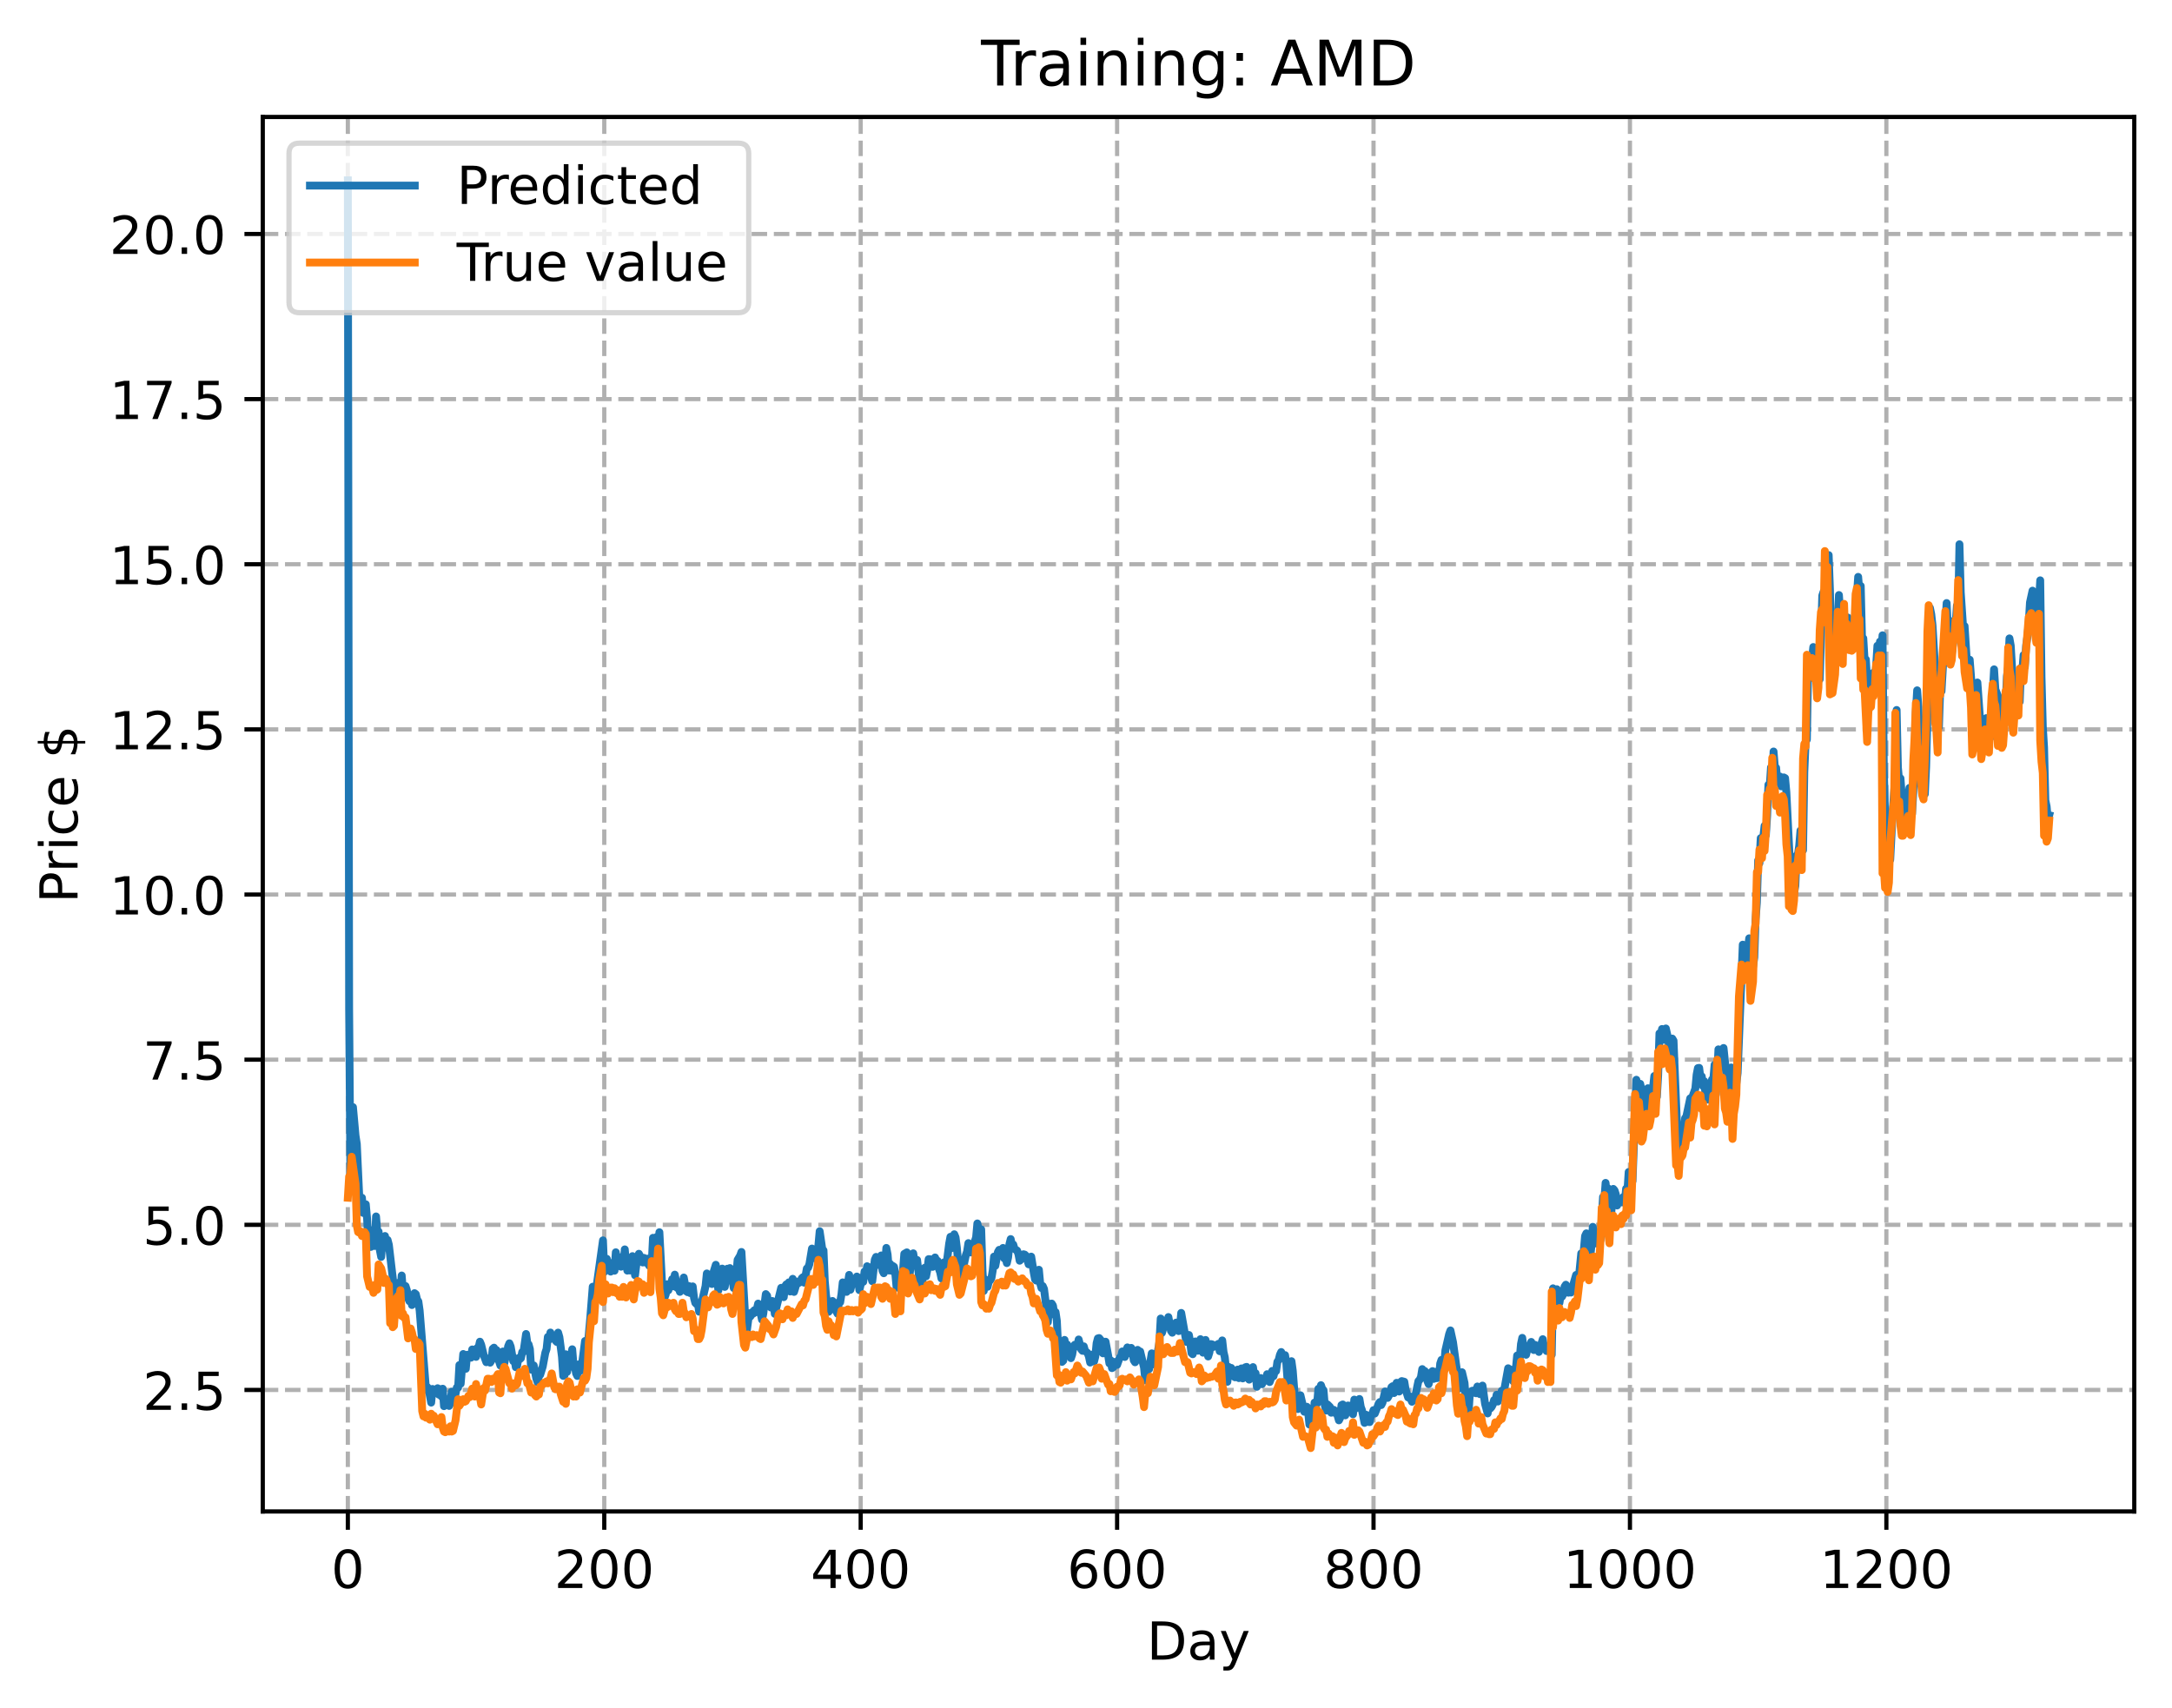 <?xml version="1.0" encoding="utf-8" standalone="no"?>
<!DOCTYPE svg PUBLIC "-//W3C//DTD SVG 1.1//EN"
  "http://www.w3.org/Graphics/SVG/1.1/DTD/svg11.dtd">
<!-- Created with matplotlib (https://matplotlib.org/) -->
<svg height="325.986pt" version="1.1" viewBox="0 0 414.464 325.986" width="414.464pt" xmlns="http://www.w3.org/2000/svg" xmlns:xlink="http://www.w3.org/1999/xlink">
 <defs>
  <style type="text/css">
*{stroke-linecap:butt;stroke-linejoin:round;}
  </style>
 </defs>
 <g id="figure_1">
  <g id="patch_1">
   <path d="M 0 325.986 
L 414.464 325.986 
L 414.464 0 
L 0 0 
z
" style="fill:#ffffff;"/>
  </g>
  <g id="axes_1">
   <g id="patch_2">
    <path d="M 50.144 288.43 
L 407.264 288.43 
L 407.264 22.318 
L 50.144 22.318 
z
" style="fill:#ffffff;"/>
   </g>
   <g id="matplotlib.axis_1">
    <g id="xtick_1">
     <g id="line2d_1">
      <path clip-path="url(#pecf822c139)" d="M 66.376 288.43 
L 66.376 22.318 
" style="fill:none;stroke:#b0b0b0;stroke-dasharray:2.96,1.28;stroke-dashoffset:0;stroke-width:0.8;"/>
     </g>
     <g id="line2d_2">
      <defs>
       <path d="M 0 0 
L 0 3.5 
" id="m838e376132" style="stroke:#000000;stroke-width:0.8;"/>
      </defs>
      <g>
       <use style="stroke:#000000;stroke-width:0.8;" x="66.376" xlink:href="#m838e376132" y="288.43"/>
      </g>
     </g>
     <g id="text_1">
      <!-- 0 -->
      <defs>
       <path d="M 31.781 66.406 
Q 24.172 66.406 20.328 58.906 
Q 16.5 51.422 16.5 36.375 
Q 16.5 21.391 20.328 13.891 
Q 24.172 6.391 31.781 6.391 
Q 39.453 6.391 43.281 13.891 
Q 47.125 21.391 47.125 36.375 
Q 47.125 51.422 43.281 58.906 
Q 39.453 66.406 31.781 66.406 
z
M 31.781 74.219 
Q 44.047 74.219 50.516 64.516 
Q 56.984 54.828 56.984 36.375 
Q 56.984 17.969 50.516 8.266 
Q 44.047 -1.422 31.781 -1.422 
Q 19.531 -1.422 13.062 8.266 
Q 6.594 17.969 6.594 36.375 
Q 6.594 54.828 13.062 64.516 
Q 19.531 74.219 31.781 74.219 
z
" id="DejaVuSans-48"/>
      </defs>
      <g transform="translate(63.195 303.029)scale(0.1 -0.1)">
       <use xlink:href="#DejaVuSans-48"/>
      </g>
     </g>
    </g>
    <g id="xtick_2">
     <g id="line2d_3">
      <path clip-path="url(#pecf822c139)" d="M 115.307 288.43 
L 115.307 22.318 
" style="fill:none;stroke:#b0b0b0;stroke-dasharray:2.96,1.28;stroke-dashoffset:0;stroke-width:0.8;"/>
     </g>
     <g id="line2d_4">
      <g>
       <use style="stroke:#000000;stroke-width:0.8;" x="115.307" xlink:href="#m838e376132" y="288.43"/>
      </g>
     </g>
     <g id="text_2">
      <!-- 200 -->
      <defs>
       <path d="M 19.188 8.297 
L 53.609 8.297 
L 53.609 0 
L 7.328 0 
L 7.328 8.297 
Q 12.938 14.109 22.625 23.891 
Q 32.328 33.688 34.812 36.531 
Q 39.547 41.844 41.422 45.531 
Q 43.312 49.219 43.312 52.781 
Q 43.312 58.594 39.234 62.25 
Q 35.156 65.922 28.609 65.922 
Q 23.969 65.922 18.812 64.312 
Q 13.672 62.703 7.812 59.422 
L 7.812 69.391 
Q 13.766 71.781 18.938 73 
Q 24.125 74.219 28.422 74.219 
Q 39.75 74.219 46.484 68.547 
Q 53.219 62.891 53.219 53.422 
Q 53.219 48.922 51.531 44.891 
Q 49.859 40.875 45.406 35.406 
Q 44.188 33.984 37.641 27.219 
Q 31.109 20.453 19.188 8.297 
z
" id="DejaVuSans-50"/>
      </defs>
      <g transform="translate(105.763 303.029)scale(0.1 -0.1)">
       <use xlink:href="#DejaVuSans-50"/>
       <use x="63.623" xlink:href="#DejaVuSans-48"/>
       <use x="127.246" xlink:href="#DejaVuSans-48"/>
      </g>
     </g>
    </g>
    <g id="xtick_3">
     <g id="line2d_5">
      <path clip-path="url(#pecf822c139)" d="M 164.238 288.43 
L 164.238 22.318 
" style="fill:none;stroke:#b0b0b0;stroke-dasharray:2.96,1.28;stroke-dashoffset:0;stroke-width:0.8;"/>
     </g>
     <g id="line2d_6">
      <g>
       <use style="stroke:#000000;stroke-width:0.8;" x="164.238" xlink:href="#m838e376132" y="288.43"/>
      </g>
     </g>
     <g id="text_3">
      <!-- 400 -->
      <defs>
       <path d="M 37.797 64.312 
L 12.891 25.391 
L 37.797 25.391 
z
M 35.203 72.906 
L 47.609 72.906 
L 47.609 25.391 
L 58.016 25.391 
L 58.016 17.188 
L 47.609 17.188 
L 47.609 0 
L 37.797 0 
L 37.797 17.188 
L 4.891 17.188 
L 4.891 26.703 
z
" id="DejaVuSans-52"/>
      </defs>
      <g transform="translate(154.694 303.029)scale(0.1 -0.1)">
       <use xlink:href="#DejaVuSans-52"/>
       <use x="63.623" xlink:href="#DejaVuSans-48"/>
       <use x="127.246" xlink:href="#DejaVuSans-48"/>
      </g>
     </g>
    </g>
    <g id="xtick_4">
     <g id="line2d_7">
      <path clip-path="url(#pecf822c139)" d="M 213.168 288.43 
L 213.168 22.318 
" style="fill:none;stroke:#b0b0b0;stroke-dasharray:2.96,1.28;stroke-dashoffset:0;stroke-width:0.8;"/>
     </g>
     <g id="line2d_8">
      <g>
       <use style="stroke:#000000;stroke-width:0.8;" x="213.168" xlink:href="#m838e376132" y="288.43"/>
      </g>
     </g>
     <g id="text_4">
      <!-- 600 -->
      <defs>
       <path d="M 33.016 40.375 
Q 26.375 40.375 22.484 35.828 
Q 18.609 31.297 18.609 23.391 
Q 18.609 15.531 22.484 10.953 
Q 26.375 6.391 33.016 6.391 
Q 39.656 6.391 43.531 10.953 
Q 47.406 15.531 47.406 23.391 
Q 47.406 31.297 43.531 35.828 
Q 39.656 40.375 33.016 40.375 
z
M 52.594 71.297 
L 52.594 62.312 
Q 48.875 64.062 45.094 64.984 
Q 41.312 65.922 37.594 65.922 
Q 27.828 65.922 22.672 59.328 
Q 17.531 52.734 16.797 39.406 
Q 19.672 43.656 24.016 45.922 
Q 28.375 48.188 33.594 48.188 
Q 44.578 48.188 50.953 41.516 
Q 57.328 34.859 57.328 23.391 
Q 57.328 12.156 50.688 5.359 
Q 44.047 -1.422 33.016 -1.422 
Q 20.359 -1.422 13.672 8.266 
Q 6.984 17.969 6.984 36.375 
Q 6.984 53.656 15.188 63.938 
Q 23.391 74.219 37.203 74.219 
Q 40.922 74.219 44.703 73.484 
Q 48.484 72.75 52.594 71.297 
z
" id="DejaVuSans-54"/>
      </defs>
      <g transform="translate(203.625 303.029)scale(0.1 -0.1)">
       <use xlink:href="#DejaVuSans-54"/>
       <use x="63.623" xlink:href="#DejaVuSans-48"/>
       <use x="127.246" xlink:href="#DejaVuSans-48"/>
      </g>
     </g>
    </g>
    <g id="xtick_5">
     <g id="line2d_9">
      <path clip-path="url(#pecf822c139)" d="M 262.099 288.43 
L 262.099 22.318 
" style="fill:none;stroke:#b0b0b0;stroke-dasharray:2.96,1.28;stroke-dashoffset:0;stroke-width:0.8;"/>
     </g>
     <g id="line2d_10">
      <g>
       <use style="stroke:#000000;stroke-width:0.8;" x="262.099" xlink:href="#m838e376132" y="288.43"/>
      </g>
     </g>
     <g id="text_5">
      <!-- 800 -->
      <defs>
       <path d="M 31.781 34.625 
Q 24.75 34.625 20.719 30.859 
Q 16.703 27.094 16.703 20.516 
Q 16.703 13.922 20.719 10.156 
Q 24.75 6.391 31.781 6.391 
Q 38.812 6.391 42.859 10.172 
Q 46.922 13.969 46.922 20.516 
Q 46.922 27.094 42.891 30.859 
Q 38.875 34.625 31.781 34.625 
z
M 21.922 38.812 
Q 15.578 40.375 12.031 44.719 
Q 8.5 49.078 8.5 55.328 
Q 8.5 64.062 14.719 69.141 
Q 20.953 74.219 31.781 74.219 
Q 42.672 74.219 48.875 69.141 
Q 55.078 64.062 55.078 55.328 
Q 55.078 49.078 51.531 44.719 
Q 48 40.375 41.703 38.812 
Q 48.828 37.156 52.797 32.312 
Q 56.781 27.484 56.781 20.516 
Q 56.781 9.906 50.312 4.234 
Q 43.844 -1.422 31.781 -1.422 
Q 19.734 -1.422 13.25 4.234 
Q 6.781 9.906 6.781 20.516 
Q 6.781 27.484 10.781 32.312 
Q 14.797 37.156 21.922 38.812 
z
M 18.312 54.391 
Q 18.312 48.734 21.844 45.562 
Q 25.391 42.391 31.781 42.391 
Q 38.141 42.391 41.719 45.562 
Q 45.312 48.734 45.312 54.391 
Q 45.312 60.062 41.719 63.234 
Q 38.141 66.406 31.781 66.406 
Q 25.391 66.406 21.844 63.234 
Q 18.312 60.062 18.312 54.391 
z
" id="DejaVuSans-56"/>
      </defs>
      <g transform="translate(252.555 303.029)scale(0.1 -0.1)">
       <use xlink:href="#DejaVuSans-56"/>
       <use x="63.623" xlink:href="#DejaVuSans-48"/>
       <use x="127.246" xlink:href="#DejaVuSans-48"/>
      </g>
     </g>
    </g>
    <g id="xtick_6">
     <g id="line2d_11">
      <path clip-path="url(#pecf822c139)" d="M 311.029 288.43 
L 311.029 22.318 
" style="fill:none;stroke:#b0b0b0;stroke-dasharray:2.96,1.28;stroke-dashoffset:0;stroke-width:0.8;"/>
     </g>
     <g id="line2d_12">
      <g>
       <use style="stroke:#000000;stroke-width:0.8;" x="311.029" xlink:href="#m838e376132" y="288.43"/>
      </g>
     </g>
     <g id="text_6">
      <!-- 1000 -->
      <defs>
       <path d="M 12.406 8.297 
L 28.516 8.297 
L 28.516 63.922 
L 10.984 60.406 
L 10.984 69.391 
L 28.422 72.906 
L 38.281 72.906 
L 38.281 8.297 
L 54.391 8.297 
L 54.391 0 
L 12.406 0 
z
" id="DejaVuSans-49"/>
      </defs>
      <g transform="translate(298.304 303.029)scale(0.1 -0.1)">
       <use xlink:href="#DejaVuSans-49"/>
       <use x="63.623" xlink:href="#DejaVuSans-48"/>
       <use x="127.246" xlink:href="#DejaVuSans-48"/>
       <use x="190.869" xlink:href="#DejaVuSans-48"/>
      </g>
     </g>
    </g>
    <g id="xtick_7">
     <g id="line2d_13">
      <path clip-path="url(#pecf822c139)" d="M 359.96 288.43 
L 359.96 22.318 
" style="fill:none;stroke:#b0b0b0;stroke-dasharray:2.96,1.28;stroke-dashoffset:0;stroke-width:0.8;"/>
     </g>
     <g id="line2d_14">
      <g>
       <use style="stroke:#000000;stroke-width:0.8;" x="359.96" xlink:href="#m838e376132" y="288.43"/>
      </g>
     </g>
     <g id="text_7">
      <!-- 1200 -->
      <g transform="translate(347.235 303.029)scale(0.1 -0.1)">
       <use xlink:href="#DejaVuSans-49"/>
       <use x="63.623" xlink:href="#DejaVuSans-50"/>
       <use x="127.246" xlink:href="#DejaVuSans-48"/>
       <use x="190.869" xlink:href="#DejaVuSans-48"/>
      </g>
     </g>
    </g>
    <g id="text_8">
     <!-- Day -->
     <defs>
      <path d="M 19.672 64.797 
L 19.672 8.109 
L 31.594 8.109 
Q 46.688 8.109 53.688 14.938 
Q 60.688 21.781 60.688 36.531 
Q 60.688 51.172 53.688 57.984 
Q 46.688 64.797 31.594 64.797 
z
M 9.812 72.906 
L 30.078 72.906 
Q 51.266 72.906 61.172 64.094 
Q 71.094 55.281 71.094 36.531 
Q 71.094 17.672 61.125 8.828 
Q 51.172 0 30.078 0 
L 9.812 0 
z
" id="DejaVuSans-68"/>
      <path d="M 34.281 27.484 
Q 23.391 27.484 19.188 25 
Q 14.984 22.516 14.984 16.5 
Q 14.984 11.719 18.141 8.906 
Q 21.297 6.109 26.703 6.109 
Q 34.188 6.109 38.703 11.406 
Q 43.219 16.703 43.219 25.484 
L 43.219 27.484 
z
M 52.203 31.203 
L 52.203 0 
L 43.219 0 
L 43.219 8.297 
Q 40.141 3.328 35.547 0.953 
Q 30.953 -1.422 24.312 -1.422 
Q 15.922 -1.422 10.953 3.297 
Q 6 8.016 6 15.922 
Q 6 25.141 12.172 29.828 
Q 18.359 34.516 30.609 34.516 
L 43.219 34.516 
L 43.219 35.406 
Q 43.219 41.609 39.141 45 
Q 35.062 48.391 27.688 48.391 
Q 23 48.391 18.547 47.266 
Q 14.109 46.141 10.016 43.891 
L 10.016 52.203 
Q 14.938 54.109 19.578 55.047 
Q 24.219 56 28.609 56 
Q 40.484 56 46.344 49.844 
Q 52.203 43.703 52.203 31.203 
z
" id="DejaVuSans-97"/>
      <path d="M 32.172 -5.078 
Q 28.375 -14.844 24.75 -17.812 
Q 21.141 -20.797 15.094 -20.797 
L 7.906 -20.797 
L 7.906 -13.281 
L 13.188 -13.281 
Q 16.891 -13.281 18.938 -11.516 
Q 21 -9.766 23.484 -3.219 
L 25.094 0.875 
L 2.984 54.688 
L 12.5 54.688 
L 29.594 11.922 
L 46.688 54.688 
L 56.203 54.688 
z
" id="DejaVuSans-121"/>
     </defs>
     <g transform="translate(218.83 316.707)scale(0.1 -0.1)">
      <use xlink:href="#DejaVuSans-68"/>
      <use x="77.002" xlink:href="#DejaVuSans-97"/>
      <use x="138.281" xlink:href="#DejaVuSans-121"/>
     </g>
    </g>
   </g>
   <g id="matplotlib.axis_2">
    <g id="ytick_1">
     <g id="line2d_15">
      <path clip-path="url(#pecf822c139)" d="M 50.144 265.241 
L 407.264 265.241 
" style="fill:none;stroke:#b0b0b0;stroke-dasharray:2.96,1.28;stroke-dashoffset:0;stroke-width:0.8;"/>
     </g>
     <g id="line2d_16">
      <defs>
       <path d="M 0 0 
L -3.5 0 
" id="ma8e6ff1f36" style="stroke:#000000;stroke-width:0.8;"/>
      </defs>
      <g>
       <use style="stroke:#000000;stroke-width:0.8;" x="50.144" xlink:href="#ma8e6ff1f36" y="265.241"/>
      </g>
     </g>
     <g id="text_9">
      <!-- 2.5 -->
      <defs>
       <path d="M 10.688 12.406 
L 21 12.406 
L 21 0 
L 10.688 0 
z
" id="DejaVuSans-46"/>
       <path d="M 10.797 72.906 
L 49.516 72.906 
L 49.516 64.594 
L 19.828 64.594 
L 19.828 46.734 
Q 21.969 47.469 24.109 47.828 
Q 26.266 48.188 28.422 48.188 
Q 40.625 48.188 47.75 41.5 
Q 54.891 34.812 54.891 23.391 
Q 54.891 11.625 47.562 5.094 
Q 40.234 -1.422 26.906 -1.422 
Q 22.312 -1.422 17.547 -0.641 
Q 12.797 0.141 7.719 1.703 
L 7.719 11.625 
Q 12.109 9.234 16.797 8.062 
Q 21.484 6.891 26.703 6.891 
Q 35.156 6.891 40.078 11.328 
Q 45.016 15.766 45.016 23.391 
Q 45.016 31 40.078 35.438 
Q 35.156 39.891 26.703 39.891 
Q 22.75 39.891 18.812 39.016 
Q 14.891 38.141 10.797 36.281 
z
" id="DejaVuSans-53"/>
      </defs>
      <g transform="translate(27.241 269.041)scale(0.1 -0.1)">
       <use xlink:href="#DejaVuSans-50"/>
       <use x="63.623" xlink:href="#DejaVuSans-46"/>
       <use x="95.41" xlink:href="#DejaVuSans-53"/>
      </g>
     </g>
    </g>
    <g id="ytick_2">
     <g id="line2d_17">
      <path clip-path="url(#pecf822c139)" d="M 50.144 233.728 
L 407.264 233.728 
" style="fill:none;stroke:#b0b0b0;stroke-dasharray:2.96,1.28;stroke-dashoffset:0;stroke-width:0.8;"/>
     </g>
     <g id="line2d_18">
      <g>
       <use style="stroke:#000000;stroke-width:0.8;" x="50.144" xlink:href="#ma8e6ff1f36" y="233.728"/>
      </g>
     </g>
     <g id="text_10">
      <!-- 5.0 -->
      <g transform="translate(27.241 237.527)scale(0.1 -0.1)">
       <use xlink:href="#DejaVuSans-53"/>
       <use x="63.623" xlink:href="#DejaVuSans-46"/>
       <use x="95.41" xlink:href="#DejaVuSans-48"/>
      </g>
     </g>
    </g>
    <g id="ytick_3">
     <g id="line2d_19">
      <path clip-path="url(#pecf822c139)" d="M 50.144 202.215 
L 407.264 202.215 
" style="fill:none;stroke:#b0b0b0;stroke-dasharray:2.96,1.28;stroke-dashoffset:0;stroke-width:0.8;"/>
     </g>
     <g id="line2d_20">
      <g>
       <use style="stroke:#000000;stroke-width:0.8;" x="50.144" xlink:href="#ma8e6ff1f36" y="202.215"/>
      </g>
     </g>
     <g id="text_11">
      <!-- 7.5 -->
      <defs>
       <path d="M 8.203 72.906 
L 55.078 72.906 
L 55.078 68.703 
L 28.609 0 
L 18.312 0 
L 43.219 64.594 
L 8.203 64.594 
z
" id="DejaVuSans-55"/>
      </defs>
      <g transform="translate(27.241 206.014)scale(0.1 -0.1)">
       <use xlink:href="#DejaVuSans-55"/>
       <use x="63.623" xlink:href="#DejaVuSans-46"/>
       <use x="95.41" xlink:href="#DejaVuSans-53"/>
      </g>
     </g>
    </g>
    <g id="ytick_4">
     <g id="line2d_21">
      <path clip-path="url(#pecf822c139)" d="M 50.144 170.702 
L 407.264 170.702 
" style="fill:none;stroke:#b0b0b0;stroke-dasharray:2.96,1.28;stroke-dashoffset:0;stroke-width:0.8;"/>
     </g>
     <g id="line2d_22">
      <g>
       <use style="stroke:#000000;stroke-width:0.8;" x="50.144" xlink:href="#ma8e6ff1f36" y="170.702"/>
      </g>
     </g>
     <g id="text_12">
      <!-- 10.0 -->
      <g transform="translate(20.878 174.501)scale(0.1 -0.1)">
       <use xlink:href="#DejaVuSans-49"/>
       <use x="63.623" xlink:href="#DejaVuSans-48"/>
       <use x="127.246" xlink:href="#DejaVuSans-46"/>
       <use x="159.033" xlink:href="#DejaVuSans-48"/>
      </g>
     </g>
    </g>
    <g id="ytick_5">
     <g id="line2d_23">
      <path clip-path="url(#pecf822c139)" d="M 50.144 139.188 
L 407.264 139.188 
" style="fill:none;stroke:#b0b0b0;stroke-dasharray:2.96,1.28;stroke-dashoffset:0;stroke-width:0.8;"/>
     </g>
     <g id="line2d_24">
      <g>
       <use style="stroke:#000000;stroke-width:0.8;" x="50.144" xlink:href="#ma8e6ff1f36" y="139.188"/>
      </g>
     </g>
     <g id="text_13">
      <!-- 12.5 -->
      <g transform="translate(20.878 142.988)scale(0.1 -0.1)">
       <use xlink:href="#DejaVuSans-49"/>
       <use x="63.623" xlink:href="#DejaVuSans-50"/>
       <use x="127.246" xlink:href="#DejaVuSans-46"/>
       <use x="159.033" xlink:href="#DejaVuSans-53"/>
      </g>
     </g>
    </g>
    <g id="ytick_6">
     <g id="line2d_25">
      <path clip-path="url(#pecf822c139)" d="M 50.144 107.675 
L 407.264 107.675 
" style="fill:none;stroke:#b0b0b0;stroke-dasharray:2.96,1.28;stroke-dashoffset:0;stroke-width:0.8;"/>
     </g>
     <g id="line2d_26">
      <g>
       <use style="stroke:#000000;stroke-width:0.8;" x="50.144" xlink:href="#ma8e6ff1f36" y="107.675"/>
      </g>
     </g>
     <g id="text_14">
      <!-- 15.0 -->
      <g transform="translate(20.878 111.474)scale(0.1 -0.1)">
       <use xlink:href="#DejaVuSans-49"/>
       <use x="63.623" xlink:href="#DejaVuSans-53"/>
       <use x="127.246" xlink:href="#DejaVuSans-46"/>
       <use x="159.033" xlink:href="#DejaVuSans-48"/>
      </g>
     </g>
    </g>
    <g id="ytick_7">
     <g id="line2d_27">
      <path clip-path="url(#pecf822c139)" d="M 50.144 76.162 
L 407.264 76.162 
" style="fill:none;stroke:#b0b0b0;stroke-dasharray:2.96,1.28;stroke-dashoffset:0;stroke-width:0.8;"/>
     </g>
     <g id="line2d_28">
      <g>
       <use style="stroke:#000000;stroke-width:0.8;" x="50.144" xlink:href="#ma8e6ff1f36" y="76.162"/>
      </g>
     </g>
     <g id="text_15">
      <!-- 17.5 -->
      <g transform="translate(20.878 79.961)scale(0.1 -0.1)">
       <use xlink:href="#DejaVuSans-49"/>
       <use x="63.623" xlink:href="#DejaVuSans-55"/>
       <use x="127.246" xlink:href="#DejaVuSans-46"/>
       <use x="159.033" xlink:href="#DejaVuSans-53"/>
      </g>
     </g>
    </g>
    <g id="ytick_8">
     <g id="line2d_29">
      <path clip-path="url(#pecf822c139)" d="M 50.144 44.649 
L 407.264 44.649 
" style="fill:none;stroke:#b0b0b0;stroke-dasharray:2.96,1.28;stroke-dashoffset:0;stroke-width:0.8;"/>
     </g>
     <g id="line2d_30">
      <g>
       <use style="stroke:#000000;stroke-width:0.8;" x="50.144" xlink:href="#ma8e6ff1f36" y="44.649"/>
      </g>
     </g>
     <g id="text_16">
      <!-- 20.0 -->
      <g transform="translate(20.878 48.448)scale(0.1 -0.1)">
       <use xlink:href="#DejaVuSans-50"/>
       <use x="63.623" xlink:href="#DejaVuSans-48"/>
       <use x="127.246" xlink:href="#DejaVuSans-46"/>
       <use x="159.033" xlink:href="#DejaVuSans-48"/>
      </g>
     </g>
    </g>
    <g id="text_17">
     <!-- Price $ -->
     <defs>
      <path d="M 19.672 64.797 
L 19.672 37.406 
L 32.078 37.406 
Q 38.969 37.406 42.719 40.969 
Q 46.484 44.531 46.484 51.125 
Q 46.484 57.672 42.719 61.234 
Q 38.969 64.797 32.078 64.797 
z
M 9.812 72.906 
L 32.078 72.906 
Q 44.344 72.906 50.609 67.359 
Q 56.891 61.812 56.891 51.125 
Q 56.891 40.328 50.609 34.812 
Q 44.344 29.297 32.078 29.297 
L 19.672 29.297 
L 19.672 0 
L 9.812 0 
z
" id="DejaVuSans-80"/>
      <path d="M 41.109 46.297 
Q 39.594 47.172 37.812 47.578 
Q 36.031 48 33.891 48 
Q 26.266 48 22.188 43.047 
Q 18.109 38.094 18.109 28.812 
L 18.109 0 
L 9.078 0 
L 9.078 54.688 
L 18.109 54.688 
L 18.109 46.188 
Q 20.953 51.172 25.484 53.578 
Q 30.031 56 36.531 56 
Q 37.453 56 38.578 55.875 
Q 39.703 55.766 41.062 55.516 
z
" id="DejaVuSans-114"/>
      <path d="M 9.422 54.688 
L 18.406 54.688 
L 18.406 0 
L 9.422 0 
z
M 9.422 75.984 
L 18.406 75.984 
L 18.406 64.594 
L 9.422 64.594 
z
" id="DejaVuSans-105"/>
      <path d="M 48.781 52.594 
L 48.781 44.188 
Q 44.969 46.297 41.141 47.344 
Q 37.312 48.391 33.406 48.391 
Q 24.656 48.391 19.812 42.844 
Q 14.984 37.312 14.984 27.297 
Q 14.984 17.281 19.812 11.734 
Q 24.656 6.203 33.406 6.203 
Q 37.312 6.203 41.141 7.25 
Q 44.969 8.297 48.781 10.406 
L 48.781 2.094 
Q 45.016 0.344 40.984 -0.531 
Q 36.969 -1.422 32.422 -1.422 
Q 20.062 -1.422 12.781 6.344 
Q 5.516 14.109 5.516 27.297 
Q 5.516 40.672 12.859 48.328 
Q 20.219 56 33.016 56 
Q 37.156 56 41.109 55.141 
Q 45.062 54.297 48.781 52.594 
z
" id="DejaVuSans-99"/>
      <path d="M 56.203 29.594 
L 56.203 25.203 
L 14.891 25.203 
Q 15.484 15.922 20.484 11.062 
Q 25.484 6.203 34.422 6.203 
Q 39.594 6.203 44.453 7.469 
Q 49.312 8.734 54.109 11.281 
L 54.109 2.781 
Q 49.266 0.734 44.188 -0.344 
Q 39.109 -1.422 33.891 -1.422 
Q 20.797 -1.422 13.156 6.188 
Q 5.516 13.812 5.516 26.812 
Q 5.516 40.234 12.766 48.109 
Q 20.016 56 32.328 56 
Q 43.359 56 49.781 48.891 
Q 56.203 41.797 56.203 29.594 
z
M 47.219 32.234 
Q 47.125 39.594 43.094 43.984 
Q 39.062 48.391 32.422 48.391 
Q 24.906 48.391 20.391 44.141 
Q 15.875 39.891 15.188 32.172 
z
" id="DejaVuSans-101"/>
      <path id="DejaVuSans-32"/>
      <path d="M 33.797 -14.703 
L 28.906 -14.703 
L 28.859 0 
Q 23.734 0.094 18.609 1.188 
Q 13.484 2.297 8.297 4.5 
L 8.297 13.281 
Q 13.281 10.156 18.375 8.562 
Q 23.484 6.984 28.906 6.938 
L 28.906 29.203 
Q 18.109 30.953 13.203 35.156 
Q 8.297 39.359 8.297 46.688 
Q 8.297 54.641 13.625 59.219 
Q 18.953 63.812 28.906 64.5 
L 28.906 75.984 
L 33.797 75.984 
L 33.797 64.656 
Q 38.328 64.453 42.578 63.688 
Q 46.828 62.938 50.875 61.625 
L 50.875 53.078 
Q 46.828 55.125 42.547 56.25 
Q 38.281 57.375 33.797 57.562 
L 33.797 36.719 
Q 44.875 35.016 50.094 30.609 
Q 55.328 26.219 55.328 18.609 
Q 55.328 10.359 49.781 5.594 
Q 44.234 0.828 33.797 0.094 
z
M 28.906 37.594 
L 28.906 57.625 
Q 23.25 56.984 20.266 54.391 
Q 17.281 51.812 17.281 47.516 
Q 17.281 43.312 20.031 40.969 
Q 22.797 38.625 28.906 37.594 
z
M 33.797 28.219 
L 33.797 7.078 
Q 39.984 7.906 43.141 10.594 
Q 46.297 13.281 46.297 17.672 
Q 46.297 21.969 43.281 24.5 
Q 40.281 27.047 33.797 28.219 
z
" id="DejaVuSans-36"/>
     </defs>
     <g transform="translate(14.798 172.342)rotate(-90)scale(0.1 -0.1)">
      <use xlink:href="#DejaVuSans-80"/>
      <use x="58.553" xlink:href="#DejaVuSans-114"/>
      <use x="99.666" xlink:href="#DejaVuSans-105"/>
      <use x="127.449" xlink:href="#DejaVuSans-99"/>
      <use x="182.43" xlink:href="#DejaVuSans-101"/>
      <use x="243.953" xlink:href="#DejaVuSans-32"/>
      <use x="275.74" xlink:href="#DejaVuSans-36"/>
     </g>
    </g>
   </g>
   <g id="line2d_31">
    <path clip-path="url(#pecf822c139)" d="M 66.376 34.414 
L 66.621 192.389 
L 66.866 224.366 
L 67.11 220.467 
L 67.355 211.272 
L 67.844 216.711 
L 68.089 218.311 
L 68.578 228.929 
L 68.823 230.444 
L 69.068 228.562 
L 69.312 231.46 
L 69.802 229.812 
L 70.046 232.485 
L 70.291 237.208 
L 70.536 237.969 
L 70.78 237.94 
L 71.025 236.973 
L 71.27 234.673 
L 71.514 237.772 
L 71.759 232.133 
L 72.003 235.231 
L 72.248 235.028 
L 72.493 238.609 
L 72.737 239.859 
L 72.982 236.675 
L 73.227 236.645 
L 73.471 235.866 
L 73.716 238.083 
L 73.961 236.612 
L 74.205 237.55 
L 75.429 247.955 
L 75.673 247.245 
L 76.163 244.738 
L 76.407 246.96 
L 76.652 243.402 
L 76.897 246.489 
L 77.141 245.52 
L 77.386 245.413 
L 77.631 246.182 
L 77.875 247.757 
L 78.12 248.312 
L 78.364 247.356 
L 78.609 249.039 
L 79.098 246.77 
L 79.343 246.962 
L 79.588 247.978 
L 79.832 248.353 
L 80.077 250.081 
L 81.3 265.26 
L 81.545 264.686 
L 81.79 265.082 
L 82.279 267.656 
L 82.524 265.048 
L 83.013 265.256 
L 83.258 265.687 
L 83.502 264.912 
L 83.747 266.136 
L 83.991 265.071 
L 84.236 266.473 
L 84.481 265.007 
L 84.725 268.337 
L 84.97 267.805 
L 85.215 267.959 
L 85.459 267.007 
L 85.704 268.294 
L 85.949 267.847 
L 86.193 265.576 
L 86.438 266.693 
L 86.683 266.6 
L 86.927 265.968 
L 87.172 264.777 
L 87.417 264.808 
L 87.661 260.489 
L 87.906 264.061 
L 88.395 258.382 
L 88.64 260.288 
L 88.885 261.209 
L 89.129 258.528 
L 89.374 259.133 
L 89.619 258.965 
L 89.863 259.087 
L 90.108 257.515 
L 90.352 257.57 
L 90.597 257.989 
L 90.842 258.932 
L 91.086 257.211 
L 91.331 257.11 
L 91.576 256.029 
L 91.82 256.613 
L 92.31 258.626 
L 92.799 259.95 
L 93.044 259.255 
L 93.533 260.036 
L 93.778 259.619 
L 94.022 257.385 
L 94.267 257.172 
L 94.512 257.872 
L 94.756 257.638 
L 95.001 259.102 
L 95.49 260.587 
L 95.735 259.941 
L 95.979 257.901 
L 96.224 260.184 
L 96.469 259.054 
L 96.713 258.72 
L 96.958 256.924 
L 97.203 256.339 
L 97.447 256.95 
L 97.937 259.743 
L 98.181 259.423 
L 98.426 260.901 
L 98.671 260.653 
L 98.915 259.158 
L 99.16 259.394 
L 99.405 259.177 
L 99.649 258.014 
L 99.894 257.971 
L 100.383 254.56 
L 100.628 256.305 
L 100.873 256.558 
L 101.117 257.451 
L 101.362 261.366 
L 101.607 261.123 
L 101.851 260.563 
L 102.34 263.067 
L 102.585 263.779 
L 102.83 262.624 
L 103.074 262.36 
L 103.564 260.777 
L 104.053 258.153 
L 104.298 257.436 
L 104.542 255.114 
L 104.787 255.647 
L 105.032 254.284 
L 105.276 255.407 
L 105.766 255.244 
L 106.01 255.825 
L 106.255 256.087 
L 106.5 254.301 
L 106.744 255.157 
L 107.234 258.897 
L 107.478 262.562 
L 107.723 262.443 
L 107.967 258.436 
L 108.212 261.804 
L 108.457 260.56 
L 108.701 260.89 
L 109.191 257.477 
L 109.435 260.455 
L 109.68 260.501 
L 109.925 262.074 
L 110.169 262.576 
L 110.414 260.365 
L 110.659 260.343 
L 110.903 261.529 
L 111.637 255.898 
L 111.882 259.838 
L 112.616 251.731 
L 113.105 245.54 
L 113.595 246.532 
L 113.839 245.457 
L 115.062 236.693 
L 115.307 242.721 
L 115.552 240.888 
L 115.796 240.221 
L 116.286 241.918 
L 116.53 242.656 
L 116.775 241.074 
L 117.02 240.937 
L 117.264 242.489 
L 117.509 238.969 
L 117.754 241.206 
L 117.998 240.846 
L 118.243 241.534 
L 118.488 241.726 
L 118.732 239.809 
L 118.977 241.536 
L 119.222 238.418 
L 119.466 241.209 
L 119.711 242.473 
L 119.955 240.413 
L 120.2 242.447 
L 120.445 240.052 
L 120.689 239.705 
L 120.934 241.077 
L 121.179 243.36 
L 121.423 241.361 
L 121.668 240.573 
L 121.913 239.255 
L 122.157 239.71 
L 122.402 240.686 
L 122.647 240.918 
L 122.891 240.042 
L 123.136 240.881 
L 123.381 241.006 
L 123.625 240.179 
L 123.87 241.533 
L 124.115 241.181 
L 124.359 241.15 
L 124.604 236.211 
L 124.849 238.023 
L 125.093 237.24 
L 125.338 236.031 
L 125.583 238.054 
L 125.827 235.144 
L 126.316 244.58 
L 126.806 247.645 
L 127.05 246.968 
L 127.295 245.073 
L 127.54 246.228 
L 127.784 244.99 
L 128.029 244.983 
L 128.274 244.089 
L 128.518 245.484 
L 128.763 243.238 
L 129.252 245.792 
L 129.497 245.677 
L 129.742 246.523 
L 130.231 245.299 
L 130.476 243.786 
L 130.965 246.418 
L 131.21 246.586 
L 131.454 245.408 
L 131.699 246.752 
L 131.943 245.858 
L 132.188 245.482 
L 132.433 247.682 
L 132.677 248.622 
L 132.922 248.867 
L 133.167 248.694 
L 133.411 250.313 
L 133.656 249.647 
L 134.635 245.418 
L 134.879 243.009 
L 135.124 244.086 
L 135.858 245.026 
L 136.103 242.937 
L 136.592 241.358 
L 137.081 246.253 
L 137.326 243.638 
L 137.571 242.396 
L 137.815 242.087 
L 138.304 245.578 
L 138.794 242.108 
L 139.038 242.357 
L 139.283 241.986 
L 139.528 243.997 
L 139.772 244.195 
L 140.017 245.808 
L 140.506 243.139 
L 140.751 240.422 
L 141.24 239.606 
L 141.485 238.909 
L 142.219 251.611 
L 142.464 254.284 
L 142.953 250.617 
L 143.198 251.213 
L 143.442 250.447 
L 143.687 250.716 
L 143.931 250.037 
L 144.176 250.431 
L 144.421 249.82 
L 144.665 248.762 
L 144.91 250.03 
L 145.155 250.638 
L 145.399 251.826 
L 145.644 250.72 
L 146.133 246.952 
L 146.378 247.243 
L 146.623 249.047 
L 146.867 249.02 
L 147.112 249.52 
L 147.357 248.265 
L 147.601 248.452 
L 147.846 250.727 
L 149.069 245.75 
L 149.314 247.212 
L 149.559 247.533 
L 149.803 245.46 
L 150.048 245.093 
L 150.292 246.154 
L 150.537 244.707 
L 150.782 246.455 
L 151.271 244.034 
L 151.516 246.536 
L 151.76 245.762 
L 152.005 244.562 
L 152.25 244.941 
L 152.494 244.556 
L 152.739 244.681 
L 152.984 243.944 
L 153.228 243.717 
L 153.473 244.776 
L 153.962 242.069 
L 154.207 241.913 
L 154.452 241.214 
L 154.941 238.259 
L 155.186 238.431 
L 155.43 239.776 
L 155.675 238.939 
L 155.919 240.381 
L 156.409 234.953 
L 156.898 238.318 
L 157.143 238.611 
L 157.387 244.493 
L 157.632 247.233 
L 158.121 250.333 
L 158.366 249.056 
L 158.611 249.88 
L 158.855 248.26 
L 159.1 249.346 
L 159.589 250.253 
L 159.834 250.705 
L 160.079 248.451 
L 160.323 248.507 
L 160.568 246.987 
L 160.813 244.715 
L 161.057 245.93 
L 161.302 244.866 
L 161.546 246.531 
L 162.036 243.286 
L 162.28 246.126 
L 162.77 244.05 
L 163.014 244.577 
L 163.259 244.822 
L 163.504 243.599 
L 163.748 244.417 
L 163.993 246.196 
L 164.482 244.081 
L 164.727 244.612 
L 164.972 242.628 
L 165.216 243.299 
L 165.461 241.632 
L 165.706 241.768 
L 166.44 244.49 
L 166.929 240.39 
L 167.174 239.854 
L 167.418 241.393 
L 168.152 239.575 
L 168.397 242.483 
L 168.641 242.97 
L 168.886 241.412 
L 169.131 238.138 
L 169.375 239.399 
L 169.62 242.447 
L 169.865 241.191 
L 170.109 242.505 
L 170.354 241.569 
L 170.599 241.742 
L 170.843 243.055 
L 171.088 245.692 
L 171.333 245.733 
L 171.577 244.159 
L 172.067 245.562 
L 172.556 239.274 
L 173.045 238.987 
L 173.29 240.61 
L 173.534 243.493 
L 174.024 239.651 
L 174.268 239.165 
L 174.513 240.757 
L 174.758 241.329 
L 175.002 240.437 
L 175.492 244.702 
L 175.736 244.955 
L 175.981 244.561 
L 176.226 242.541 
L 176.47 241.92 
L 176.715 243.561 
L 176.96 242.283 
L 177.204 240.278 
L 177.449 240.289 
L 177.694 241.296 
L 177.938 241.759 
L 178.183 241.601 
L 178.428 239.959 
L 178.672 240.638 
L 178.917 240.601 
L 179.162 242.125 
L 179.406 242.793 
L 179.651 243.975 
L 179.895 242.988 
L 180.14 240.896 
L 180.629 241.189 
L 181.119 237.301 
L 181.363 236.014 
L 181.608 238.169 
L 181.853 236.266 
L 182.097 235.53 
L 182.342 236.123 
L 182.587 238.079 
L 183.076 243.507 
L 183.321 244.621 
L 183.565 244.639 
L 183.81 241.864 
L 184.299 239.539 
L 184.544 238.828 
L 184.789 237.222 
L 185.033 238.9 
L 185.278 239.012 
L 185.522 238.83 
L 185.767 238.262 
L 186.012 236.886 
L 186.256 236.149 
L 186.501 233.468 
L 186.746 234.55 
L 186.99 234.65 
L 187.235 234.599 
L 187.48 242.468 
L 187.724 246.352 
L 187.969 244.124 
L 188.214 244.598 
L 188.458 245.557 
L 188.703 244.445 
L 188.948 244.344 
L 189.192 243.889 
L 189.437 242.419 
L 189.682 239.79 
L 189.926 241.557 
L 190.416 238.932 
L 190.66 238.508 
L 190.905 239.39 
L 191.15 239.027 
L 191.394 238.143 
L 191.639 240.15 
L 191.883 239.913 
L 192.128 241.034 
L 192.373 239.941 
L 192.617 237.421 
L 192.862 236.449 
L 193.107 237.632 
L 193.351 237.486 
L 193.596 238.334 
L 194.085 238.644 
L 194.33 239.283 
L 194.575 240.582 
L 194.819 240.33 
L 195.064 239.631 
L 195.309 239.349 
L 195.553 239.417 
L 195.798 239.656 
L 196.287 241.269 
L 196.532 240.947 
L 196.777 239.799 
L 197.266 242.853 
L 197.51 244.14 
L 197.755 244.378 
L 198.244 242.306 
L 198.489 244.893 
L 198.734 245.788 
L 198.978 245.412 
L 199.223 245.972 
L 199.712 249.895 
L 199.957 252.305 
L 200.202 248.779 
L 200.446 249.649 
L 200.691 248.758 
L 200.936 249.157 
L 201.18 250.892 
L 201.425 250.379 
L 201.67 252.049 
L 201.914 256.961 
L 202.159 256.293 
L 202.404 258.855 
L 202.648 259.889 
L 202.893 259.648 
L 203.138 255.689 
L 203.382 257.406 
L 203.627 256.559 
L 203.871 257.748 
L 204.116 257.936 
L 204.361 259.174 
L 204.605 258.458 
L 204.85 256.901 
L 205.095 256.614 
L 205.584 256.928 
L 205.829 255.61 
L 206.318 257.496 
L 206.563 257.777 
L 206.807 256.914 
L 207.052 257.782 
L 207.541 258.201 
L 207.786 258.867 
L 208.031 260.015 
L 208.275 258.692 
L 208.52 258.474 
L 208.765 259.822 
L 209.009 258.87 
L 209.254 256.32 
L 209.498 255.399 
L 209.743 255.34 
L 210.232 255.937 
L 210.477 258.257 
L 210.722 257.418 
L 210.966 256.029 
L 211.456 258.65 
L 211.7 260.18 
L 211.945 259.595 
L 212.19 261.077 
L 212.434 260.914 
L 212.679 259.896 
L 212.924 260.022 
L 213.168 260.454 
L 213.658 259.076 
L 213.902 258.94 
L 214.147 257.895 
L 214.392 258.014 
L 214.636 258.95 
L 214.881 257.734 
L 215.126 257.121 
L 215.37 258.246 
L 215.615 258.138 
L 215.859 257.213 
L 216.104 257.97 
L 216.349 259.587 
L 216.593 259.963 
L 216.838 259.565 
L 217.083 257.591 
L 217.327 258.161 
L 217.572 257.899 
L 218.306 260.967 
L 218.551 263.412 
L 219.04 260.566 
L 219.285 261.246 
L 219.774 258.257 
L 220.019 259.673 
L 220.263 259.769 
L 220.508 260.471 
L 221.242 256.13 
L 221.486 251.61 
L 221.731 254.345 
L 222.22 252.622 
L 222.465 252.336 
L 222.71 252.341 
L 222.954 251.329 
L 223.444 253.971 
L 223.688 254.319 
L 224.422 252.392 
L 224.912 254.009 
L 225.156 253.189 
L 225.401 250.54 
L 226.38 256.072 
L 226.869 254.749 
L 227.114 256.115 
L 227.358 258.196 
L 227.603 258.424 
L 228.092 255.986 
L 228.581 257.758 
L 229.071 255.552 
L 229.56 258.13 
L 229.805 257.157 
L 230.049 255.699 
L 230.294 257.747 
L 230.539 258.853 
L 230.783 258.067 
L 231.028 256.486 
L 231.273 256.529 
L 231.517 257.042 
L 232.007 256.665 
L 232.251 256.902 
L 232.496 256.439 
L 232.741 257.844 
L 232.985 257.113 
L 233.23 255.787 
L 233.474 257.984 
L 233.719 259.029 
L 234.208 263.69 
L 234.453 260.841 
L 234.698 262.555 
L 234.942 261.036 
L 235.187 261.637 
L 235.432 262.66 
L 235.676 262.828 
L 235.921 262.274 
L 236.166 261.361 
L 236.41 262.981 
L 236.655 261.313 
L 236.9 261.131 
L 237.144 263.038 
L 237.389 261.43 
L 237.634 260.914 
L 237.878 260.837 
L 238.368 263.275 
L 238.612 261.213 
L 238.857 262.271 
L 239.102 260.879 
L 239.346 262.751 
L 239.591 262.044 
L 239.835 264.645 
L 240.08 263.004 
L 240.325 263.97 
L 240.569 262.965 
L 240.814 264.146 
L 241.059 263.616 
L 241.303 263.571 
L 241.548 263.407 
L 241.793 262.229 
L 242.282 263.735 
L 242.527 263.081 
L 242.771 261.607 
L 243.016 262.616 
L 243.261 261.612 
L 243.505 261.641 
L 243.75 259.882 
L 243.995 259.51 
L 244.239 258.528 
L 244.484 258.006 
L 244.729 259.167 
L 244.973 258.63 
L 245.218 258.594 
L 245.462 260.258 
L 245.707 263.584 
L 245.952 261.226 
L 246.196 260.89 
L 246.441 259.752 
L 246.686 261.543 
L 247.175 267.791 
L 247.42 268.139 
L 247.664 268.891 
L 247.909 267.919 
L 248.154 266.257 
L 248.888 269.403 
L 249.377 268.449 
L 249.622 269.5 
L 249.866 271.85 
L 250.111 271.607 
L 250.356 271.605 
L 250.6 270.754 
L 250.845 267.648 
L 251.089 268.011 
L 251.334 267.811 
L 251.579 265.009 
L 251.823 266.335 
L 252.068 264.328 
L 252.313 265.049 
L 252.557 265.284 
L 252.802 268.215 
L 253.047 269.181 
L 253.291 267.99 
L 253.781 268.47 
L 254.025 269.586 
L 254.27 269.423 
L 254.515 269.033 
L 254.759 269.639 
L 255.004 269.282 
L 255.493 271.042 
L 255.738 270.558 
L 255.983 268.132 
L 256.227 268.01 
L 256.717 270.089 
L 257.206 268.211 
L 257.45 268.24 
L 257.695 268.409 
L 257.94 269.381 
L 258.184 269.887 
L 258.429 267.082 
L 258.674 268.796 
L 258.918 267.92 
L 259.163 267.659 
L 259.408 266.964 
L 259.652 268.44 
L 259.897 269.111 
L 260.386 271.529 
L 260.631 269.956 
L 260.876 270.228 
L 261.12 271.345 
L 261.365 271.374 
L 261.61 270.032 
L 261.854 269.78 
L 262.099 269.088 
L 262.344 269.747 
L 262.833 268.528 
L 263.077 267.838 
L 263.322 267.54 
L 263.567 268.125 
L 263.811 267.663 
L 264.301 265.529 
L 264.545 266.683 
L 264.79 266.761 
L 265.035 266.329 
L 265.524 264.698 
L 265.769 264.518 
L 266.013 265.833 
L 266.503 263.876 
L 266.992 265.545 
L 267.237 263.759 
L 267.481 263.55 
L 267.971 263.675 
L 268.215 265.151 
L 268.705 266.678 
L 268.949 266.424 
L 269.438 267.496 
L 269.683 267.09 
L 269.928 267.064 
L 270.662 263.553 
L 270.906 263.301 
L 271.151 262.77 
L 271.396 261.26 
L 271.64 262.272 
L 271.885 261.626 
L 272.374 263.542 
L 272.619 264.131 
L 273.108 261.881 
L 273.353 261.648 
L 273.598 263.126 
L 273.842 261.777 
L 274.087 263.002 
L 274.576 262.92 
L 274.821 260.211 
L 275.065 259.501 
L 275.31 261.303 
L 275.555 260.78 
L 275.799 257.741 
L 276.533 254.551 
L 276.778 253.884 
L 277.267 256.128 
L 278.491 264.972 
L 278.735 264.103 
L 278.98 261.859 
L 279.469 263.917 
L 279.714 267.31 
L 279.959 267.626 
L 280.203 270.103 
L 280.448 266.357 
L 280.693 265.997 
L 280.937 265.391 
L 281.182 265.625 
L 281.426 265.258 
L 281.671 265.873 
L 281.916 264.58 
L 282.16 265.002 
L 282.405 266.044 
L 282.65 265.683 
L 282.894 264.406 
L 283.384 267.906 
L 283.873 269.722 
L 284.118 268.297 
L 284.362 268.787 
L 284.607 268.518 
L 284.852 268.063 
L 285.096 267.179 
L 285.341 267.496 
L 285.586 266.158 
L 285.83 267.451 
L 286.075 266.63 
L 286.32 266.487 
L 286.564 265.391 
L 286.809 266.49 
L 287.787 261.102 
L 288.032 262.34 
L 288.277 261.358 
L 288.766 263.599 
L 289.011 262.968 
L 289.255 261.23 
L 289.5 258.669 
L 289.745 260.43 
L 289.989 259.292 
L 290.234 256.475 
L 290.479 255.301 
L 290.723 257.24 
L 290.968 257.666 
L 291.213 258.529 
L 291.457 257.523 
L 291.702 257.352 
L 292.191 256.078 
L 292.436 256.633 
L 292.681 257.625 
L 292.925 256.634 
L 293.414 257.253 
L 293.659 257.985 
L 294.393 255.553 
L 294.638 257.14 
L 294.882 257.001 
L 295.127 257.818 
L 295.372 256.902 
L 295.616 257.905 
L 295.861 257.427 
L 296.106 258.522 
L 296.35 245.847 
L 296.595 249.83 
L 296.84 247.239 
L 297.084 246.024 
L 297.574 248.632 
L 297.818 247.169 
L 298.063 247.446 
L 298.308 246.993 
L 298.552 245.529 
L 298.797 245.162 
L 299.041 246.368 
L 299.286 246.686 
L 299.531 245.641 
L 299.775 246.658 
L 300.754 243.295 
L 300.999 244.917 
L 301.243 244.176 
L 301.733 239.182 
L 301.977 239.747 
L 302.222 238.601 
L 302.467 235.848 
L 302.711 235.353 
L 302.956 236.47 
L 303.201 239.761 
L 303.445 239.882 
L 303.69 237.666 
L 303.935 234.114 
L 304.179 235.444 
L 304.424 235.241 
L 304.669 237.313 
L 304.913 236.31 
L 305.158 236.919 
L 305.402 236.648 
L 305.892 228.413 
L 306.136 229.077 
L 306.381 225.726 
L 306.626 228.053 
L 306.87 226.783 
L 307.36 232.633 
L 307.849 226.875 
L 308.094 227.157 
L 308.338 227.924 
L 308.583 230.038 
L 308.828 229.396 
L 309.072 229.214 
L 309.317 228.746 
L 309.562 229.458 
L 309.806 228.386 
L 310.051 229.43 
L 310.296 226.823 
L 310.54 227.351 
L 310.785 223.648 
L 311.029 224.856 
L 311.274 223.96 
L 311.519 225.376 
L 312.253 206.047 
L 312.497 207.887 
L 312.742 208.234 
L 312.987 206.822 
L 313.231 207.955 
L 313.476 211.915 
L 313.721 212.239 
L 314.21 208.908 
L 314.455 207.666 
L 314.699 208.851 
L 314.944 211.287 
L 315.189 209.68 
L 315.678 205.331 
L 315.923 206.837 
L 316.167 209.312 
L 316.412 205.193 
L 316.657 197.186 
L 316.901 197.771 
L 317.146 196.358 
L 317.39 198.434 
L 317.635 198.425 
L 317.88 196.261 
L 318.369 198.389 
L 318.614 201.151 
L 318.858 201.11 
L 319.103 198.189 
L 319.348 198.6 
L 320.082 216.531 
L 320.571 219.509 
L 320.816 217.952 
L 321.06 217.43 
L 321.305 215.801 
L 321.55 213.387 
L 321.794 213.045 
L 322.528 209.593 
L 322.773 211.733 
L 323.017 209.123 
L 323.507 207.733 
L 323.751 205.079 
L 323.996 203.819 
L 324.241 203.78 
L 324.485 205.749 
L 324.73 205.401 
L 324.975 207.27 
L 325.219 206.335 
L 325.464 209.078 
L 325.709 207.512 
L 325.953 209.839 
L 326.198 207.097 
L 326.443 208.153 
L 326.687 206.013 
L 326.932 206.052 
L 327.177 203.185 
L 327.421 208.861 
L 327.666 205.635 
L 327.911 200.246 
L 328.4 202.793 
L 328.889 199.986 
L 329.868 209.34 
L 330.112 205.505 
L 330.357 203.706 
L 330.602 205.848 
L 330.846 210.312 
L 331.336 206.757 
L 331.58 204.738 
L 332.559 180.266 
L 332.804 182.512 
L 333.048 182.044 
L 333.293 183.122 
L 333.782 179.053 
L 334.027 180.315 
L 334.272 184.385 
L 334.516 184.431 
L 334.761 182.679 
L 335.005 175.477 
L 335.25 172.247 
L 335.495 164.185 
L 335.739 164.717 
L 335.984 159.936 
L 336.229 161.016 
L 336.473 159.779 
L 336.718 157.588 
L 336.963 159.38 
L 337.207 155.659 
L 337.452 149.746 
L 337.697 150.115 
L 337.941 146.44 
L 338.186 150.654 
L 338.431 143.405 
L 338.675 146.318 
L 338.92 146.507 
L 339.165 149.23 
L 339.409 148.127 
L 339.654 148.182 
L 339.899 150.055 
L 340.388 148.351 
L 340.633 148.486 
L 340.877 151.175 
L 341.611 165.864 
L 341.856 167.553 
L 342.1 167.518 
L 342.345 170.457 
L 342.59 169.024 
L 342.834 163.241 
L 343.079 163.046 
L 343.324 161.401 
L 343.568 158.497 
L 343.813 159.745 
L 344.058 162.238 
L 344.302 147.289 
L 344.547 141.575 
L 344.792 141.126 
L 345.036 127.309 
L 345.281 127.436 
L 345.526 126.01 
L 345.77 125.824 
L 346.015 123.469 
L 346.26 124.258 
L 346.504 127.296 
L 346.749 125.838 
L 346.993 128.677 
L 347.238 129.645 
L 347.727 113.665 
L 347.972 112.936 
L 348.217 117.033 
L 348.461 106.767 
L 348.706 108.803 
L 348.951 105.925 
L 349.195 112.683 
L 349.44 124.951 
L 349.685 128.077 
L 350.419 124.241 
L 350.908 113.545 
L 351.153 117.129 
L 351.397 118.425 
L 351.887 123.39 
L 352.131 117.57 
L 352.376 118.585 
L 352.62 117.859 
L 352.865 120.777 
L 353.11 121.662 
L 353.354 121.779 
L 353.599 122.319 
L 353.844 120.969 
L 354.578 110.082 
L 354.822 113.043 
L 355.067 111.814 
L 355.312 121.858 
L 355.556 121.809 
L 355.801 125.93 
L 356.046 125.835 
L 356.29 129.824 
L 356.535 135.74 
L 356.78 133.52 
L 357.024 130.129 
L 357.269 131.053 
L 357.514 128.352 
L 357.758 129.854 
L 358.003 127.164 
L 358.248 123.219 
L 358.492 124.666 
L 358.737 122.431 
L 358.981 124.298 
L 359.226 121.232 
L 359.471 146.837 
L 359.715 155.777 
L 359.96 160.653 
L 360.449 163.909 
L 360.694 164.066 
L 361.183 154.665 
L 361.673 147.993 
L 361.917 135.485 
L 362.162 146.458 
L 362.407 149.166 
L 362.651 148.521 
L 363.141 155.088 
L 363.385 155.462 
L 363.63 153.537 
L 363.875 153.495 
L 364.364 150.352 
L 364.853 155.315 
L 365.098 151.141 
L 365.587 135.908 
L 365.832 131.733 
L 366.076 134.942 
L 366.321 142.611 
L 366.81 146.549 
L 367.055 150.767 
L 367.3 151.534 
L 367.544 146.357 
L 367.789 136.606 
L 368.034 121.135 
L 368.278 116.007 
L 368.523 117.197 
L 368.768 119.379 
L 369.746 135.734 
L 369.991 138.756 
L 370.236 131.256 
L 370.48 131.921 
L 371.459 115.078 
L 371.703 120.152 
L 371.948 118.384 
L 372.193 119.96 
L 372.437 124.731 
L 373.171 119.172 
L 373.416 115.562 
L 373.661 116.511 
L 373.905 103.861 
L 374.15 113.029 
L 374.639 120.224 
L 374.884 119.471 
L 375.373 127.048 
L 375.618 128.517 
L 375.863 125.89 
L 376.352 132.382 
L 376.596 137.369 
L 376.841 137.27 
L 377.33 130.241 
L 377.82 137.108 
L 378.064 137.162 
L 378.309 140.321 
L 378.554 138.781 
L 379.043 137.036 
L 379.288 137.082 
L 379.777 140.792 
L 380.511 127.729 
L 380.756 131.55 
L 381.245 132.781 
L 381.49 137.78 
L 381.734 135.195 
L 381.979 136.966 
L 382.224 139.622 
L 382.468 138.311 
L 382.713 134.678 
L 382.957 129.066 
L 383.202 127.329 
L 383.447 121.826 
L 383.691 123.196 
L 384.425 135.49 
L 384.67 133.112 
L 384.915 132.278 
L 385.159 132.205 
L 385.404 133.913 
L 385.649 127.45 
L 385.893 128.194 
L 386.138 125.011 
L 386.383 127.25 
L 386.627 123.168 
L 386.872 121.526 
L 387.117 119.096 
L 387.361 114.963 
L 387.851 112.717 
L 388.34 115.84 
L 388.584 118.079 
L 388.829 119.285 
L 389.318 110.742 
L 389.563 129.228 
L 389.808 138.6 
L 390.052 142.617 
L 390.297 152.7 
L 390.542 153.894 
L 390.786 156.531 
L 391.031 155.569 
L 391.031 155.569 
" style="fill:none;stroke:#1f77b4;stroke-linecap:square;stroke-width:1.5;"/>
   </g>
   <g id="line2d_32">
    <path clip-path="url(#pecf822c139)" d="M 66.376 228.56 
L 66.621 224.526 
L 66.866 224.274 
L 67.11 220.745 
L 67.844 225.913 
L 68.089 233.854 
L 68.334 235.115 
L 68.578 235.241 
L 68.823 234.989 
L 69.068 235.871 
L 69.557 235.115 
L 69.802 235.493 
L 70.046 243.56 
L 70.536 245.577 
L 70.78 245.577 
L 71.025 245.703 
L 71.27 246.712 
L 71.514 245.199 
L 71.759 246.207 
L 72.003 246.081 
L 72.248 241.291 
L 72.737 242.048 
L 72.982 243.056 
L 73.227 244.821 
L 73.471 243.938 
L 73.716 244.191 
L 73.961 245.073 
L 74.205 245.199 
L 74.45 252.51 
L 74.695 250.619 
L 74.939 253.266 
L 75.184 253.014 
L 75.429 249.485 
L 75.673 247.72 
L 75.918 247.342 
L 76.163 247.594 
L 76.407 246.207 
L 76.652 251.124 
L 76.897 250.619 
L 77.141 251.502 
L 77.386 251.376 
L 77.875 255.409 
L 78.12 254.905 
L 78.364 253.519 
L 78.609 254.275 
L 78.854 255.409 
L 79.098 255.535 
L 79.343 257.426 
L 79.588 256.166 
L 79.832 256.166 
L 80.077 256.544 
L 80.566 269.275 
L 80.811 270.284 
L 81.056 269.779 
L 81.3 270.536 
L 81.545 270.031 
L 81.79 270.662 
L 82.034 270.914 
L 82.279 269.779 
L 82.524 270.284 
L 82.768 270.158 
L 83.502 271.796 
L 83.747 271.166 
L 83.991 271.67 
L 84.236 270.41 
L 84.481 272.426 
L 84.725 273.183 
L 84.97 273.309 
L 85.215 272.553 
L 85.459 273.057 
L 85.704 273.183 
L 85.949 272.174 
L 86.193 273.183 
L 86.438 273.057 
L 86.927 271.04 
L 87.417 267.006 
L 87.661 268.267 
L 87.906 267.889 
L 88.151 267.258 
L 88.395 267.006 
L 88.64 267.51 
L 88.885 267.384 
L 89.374 266.376 
L 89.619 266.628 
L 90.108 264.989 
L 90.352 264.989 
L 90.597 266.502 
L 90.842 264.107 
L 91.086 265.494 
L 91.576 266.628 
L 91.82 268.015 
L 92.31 264.863 
L 92.554 265.368 
L 93.044 263.099 
L 93.288 263.099 
L 93.533 263.603 
L 93.778 263.729 
L 94.022 263.099 
L 94.267 263.477 
L 95.001 262.216 
L 95.246 265.746 
L 95.49 265.872 
L 95.735 262.342 
L 96.224 260.83 
L 96.469 261.208 
L 97.203 263.981 
L 97.447 263.981 
L 97.692 264.989 
L 97.937 263.981 
L 98.181 263.981 
L 98.426 264.359 
L 98.671 264.107 
L 99.16 261.838 
L 99.405 262.09 
L 99.649 262.09 
L 99.894 262.594 
L 100.139 261.208 
L 100.628 263.981 
L 100.873 263.855 
L 101.362 265.746 
L 101.607 264.863 
L 101.851 265.368 
L 102.096 266.25 
L 102.34 266.502 
L 102.585 266.124 
L 102.83 266.124 
L 103.074 264.611 
L 103.319 264.485 
L 103.808 263.855 
L 104.053 263.981 
L 104.298 263.603 
L 104.542 263.981 
L 104.787 263.351 
L 105.032 263.099 
L 105.276 262.09 
L 105.766 264.737 
L 106.01 265.115 
L 106.255 264.737 
L 106.5 264.611 
L 106.744 264.611 
L 106.989 265.998 
L 107.478 267.51 
L 107.723 267.384 
L 107.967 267.889 
L 108.212 264.107 
L 108.457 263.603 
L 108.701 263.855 
L 108.946 264.989 
L 109.191 265.494 
L 109.435 266.502 
L 109.68 265.998 
L 109.925 266.502 
L 110.169 265.115 
L 110.414 265.62 
L 110.659 265.746 
L 111.393 262.973 
L 111.637 263.477 
L 111.882 262.973 
L 112.127 261.208 
L 112.371 256.166 
L 112.861 251.376 
L 113.105 251.25 
L 113.35 252.132 
L 113.595 248.476 
L 113.839 248.098 
L 114.084 246.964 
L 114.328 244.191 
L 114.818 241.543 
L 115.062 248.476 
L 115.307 245.451 
L 115.552 245.073 
L 116.041 246.838 
L 116.53 245.703 
L 116.775 245.703 
L 117.02 246.586 
L 117.264 245.829 
L 117.754 246.838 
L 117.998 246.207 
L 118.243 247.468 
L 118.488 247.09 
L 118.732 247.468 
L 118.977 245.577 
L 119.466 247.594 
L 119.711 246.964 
L 119.955 247.09 
L 120.2 245.703 
L 120.445 245.199 
L 120.689 245.451 
L 120.934 247.972 
L 121.179 246.333 
L 121.423 245.703 
L 121.668 244.443 
L 121.913 244.569 
L 122.157 245.325 
L 122.402 245.325 
L 122.647 245.073 
L 122.891 246.712 
L 123.136 245.577 
L 123.381 245.451 
L 123.625 246.333 
L 123.87 245.703 
L 124.115 246.586 
L 124.359 240.661 
L 124.604 242.3 
L 124.849 241.291 
L 125.093 240.913 
L 125.338 241.543 
L 125.583 238.266 
L 125.827 245.955 
L 126.072 247.594 
L 126.316 250.619 
L 126.561 250.997 
L 126.806 250.115 
L 127.05 248.602 
L 127.295 249.485 
L 127.54 248.602 
L 127.784 249.233 
L 128.029 248.729 
L 128.274 248.855 
L 128.518 248.602 
L 128.763 249.863 
L 129.008 250.241 
L 129.252 249.989 
L 129.497 250.745 
L 129.742 250.745 
L 129.986 250.241 
L 130.231 248.602 
L 130.476 250.241 
L 130.72 250.619 
L 130.965 251.376 
L 131.21 250.997 
L 131.454 251.25 
L 131.943 250.745 
L 132.188 251.628 
L 132.433 254.023 
L 132.677 253.645 
L 132.922 254.149 
L 133.167 255.535 
L 133.411 255.535 
L 133.656 255.031 
L 133.901 253.771 
L 134.635 247.972 
L 135.124 249.485 
L 135.369 248.476 
L 135.613 248.602 
L 135.858 248.224 
L 136.103 247.216 
L 136.347 246.964 
L 136.592 248.476 
L 136.837 248.981 
L 137.081 248.855 
L 137.326 247.468 
L 137.815 248.098 
L 138.06 248.729 
L 138.549 247.594 
L 138.794 247.594 
L 139.038 247.468 
L 139.283 248.098 
L 139.528 249.863 
L 139.772 250.745 
L 140.017 248.981 
L 140.262 248.476 
L 140.506 246.712 
L 140.996 245.199 
L 141.24 245.199 
L 141.485 252.258 
L 141.974 256.67 
L 142.219 257.174 
L 142.708 254.653 
L 142.953 254.905 
L 143.198 254.779 
L 143.442 255.157 
L 143.687 254.653 
L 143.931 255.031 
L 144.421 254.779 
L 144.665 254.905 
L 144.91 255.409 
L 145.155 255.535 
L 145.644 253.392 
L 145.889 252.132 
L 146.623 253.014 
L 146.867 253.645 
L 147.112 253.645 
L 147.601 254.653 
L 148.091 253.266 
L 148.58 250.871 
L 148.825 250.619 
L 149.314 251.754 
L 149.559 250.871 
L 149.803 250.619 
L 150.048 250.997 
L 150.292 249.863 
L 150.537 250.367 
L 150.782 250.241 
L 151.026 250.241 
L 151.271 251.502 
L 151.516 250.745 
L 152.005 250.745 
L 152.984 248.855 
L 153.228 249.107 
L 153.473 248.224 
L 153.718 247.972 
L 154.696 244.065 
L 154.941 244.065 
L 155.186 245.199 
L 155.43 244.191 
L 155.675 244.695 
L 156.164 240.409 
L 156.409 241.543 
L 156.653 244.065 
L 156.898 244.191 
L 157.143 250.493 
L 157.387 251.124 
L 157.632 253.014 
L 157.877 253.771 
L 158.121 252.132 
L 158.366 252.888 
L 158.611 252.888 
L 158.855 253.519 
L 159.1 254.779 
L 159.345 254.275 
L 159.589 255.031 
L 160.568 250.115 
L 160.813 250.241 
L 161.057 250.115 
L 161.302 250.241 
L 161.546 250.115 
L 161.791 249.863 
L 162.036 250.241 
L 162.28 250.241 
L 162.525 249.989 
L 162.77 250.241 
L 163.259 249.989 
L 163.504 249.989 
L 163.748 250.493 
L 163.993 250.115 
L 164.238 249.989 
L 164.482 249.737 
L 164.727 246.964 
L 164.972 248.729 
L 165.461 247.468 
L 165.706 248.098 
L 165.95 248.224 
L 166.195 248.855 
L 166.929 245.703 
L 167.174 245.829 
L 167.418 245.703 
L 167.907 245.703 
L 168.152 247.468 
L 168.397 247.846 
L 168.641 246.207 
L 168.886 245.451 
L 169.131 245.577 
L 169.375 246.333 
L 169.62 246.207 
L 169.865 247.846 
L 170.109 246.46 
L 170.354 246.586 
L 170.599 248.224 
L 170.843 250.745 
L 171.333 248.981 
L 171.577 249.359 
L 171.822 250.241 
L 172.067 244.821 
L 172.311 242.552 
L 172.556 243.182 
L 172.801 242.804 
L 173.045 245.703 
L 173.29 246.838 
L 174.024 243.812 
L 174.268 244.821 
L 174.513 245.199 
L 174.758 246.207 
L 175.492 247.972 
L 175.981 245.955 
L 176.226 246.586 
L 176.47 246.838 
L 176.96 245.199 
L 177.204 245.703 
L 177.449 245.073 
L 177.694 246.207 
L 177.938 246.081 
L 178.183 245.829 
L 178.428 246.333 
L 178.672 245.955 
L 179.406 247.09 
L 179.651 245.829 
L 179.895 245.325 
L 180.14 245.577 
L 180.385 245.451 
L 180.874 242.678 
L 181.119 242.678 
L 181.363 242.804 
L 181.608 240.787 
L 181.853 240.409 
L 182.342 241.796 
L 182.587 245.073 
L 183.076 247.09 
L 183.321 246.838 
L 184.544 242.048 
L 184.789 243.308 
L 185.033 243.056 
L 185.278 243.56 
L 185.522 243.434 
L 186.012 241.67 
L 186.256 238.266 
L 186.501 239.653 
L 186.746 238.014 
L 186.99 239.148 
L 187.235 248.476 
L 187.48 249.107 
L 187.724 248.855 
L 188.214 249.737 
L 188.458 249.359 
L 188.703 249.737 
L 188.948 248.981 
L 189.192 248.602 
L 189.682 246.712 
L 189.926 246.333 
L 190.171 245.325 
L 190.416 244.821 
L 190.66 245.073 
L 191.15 244.569 
L 191.394 245.325 
L 191.639 244.947 
L 191.883 245.325 
L 192.128 244.695 
L 192.617 242.93 
L 192.862 242.804 
L 193.107 243.308 
L 193.351 243.182 
L 193.596 244.065 
L 193.841 243.938 
L 194.33 244.569 
L 194.575 244.191 
L 194.819 244.317 
L 195.064 243.938 
L 195.309 244.443 
L 195.553 244.443 
L 195.798 244.695 
L 196.043 245.325 
L 196.532 245.325 
L 196.777 246.838 
L 197.021 247.468 
L 197.266 248.729 
L 197.51 248.602 
L 197.755 247.846 
L 198.489 250.241 
L 198.734 250.115 
L 198.978 250.997 
L 199.223 251.376 
L 199.468 252.006 
L 199.712 253.771 
L 199.957 254.527 
L 200.202 254.023 
L 200.446 253.897 
L 200.691 254.401 
L 200.936 255.409 
L 201.18 255.409 
L 201.67 262.468 
L 201.914 262.216 
L 202.159 263.729 
L 202.404 263.855 
L 202.648 263.477 
L 202.893 262.468 
L 203.138 263.099 
L 203.382 261.838 
L 203.627 263.477 
L 203.871 262.846 
L 204.116 262.973 
L 204.361 263.225 
L 204.85 261.838 
L 205.095 262.09 
L 205.584 260.577 
L 206.318 261.964 
L 206.563 261.712 
L 207.297 262.594 
L 207.786 263.855 
L 208.031 263.099 
L 208.52 263.603 
L 209.254 261.082 
L 209.498 261.082 
L 209.743 260.956 
L 209.988 261.586 
L 210.232 263.099 
L 210.477 262.973 
L 210.722 262.216 
L 211.456 264.233 
L 211.7 264.107 
L 211.945 265.494 
L 212.19 265.368 
L 212.434 264.989 
L 212.679 265.62 
L 212.924 265.241 
L 213.168 264.611 
L 213.413 264.611 
L 213.658 264.359 
L 213.902 263.225 
L 214.147 263.099 
L 214.392 263.351 
L 214.636 263.351 
L 214.881 263.225 
L 215.126 263.603 
L 215.615 262.846 
L 216.104 263.603 
L 216.349 264.233 
L 216.838 263.603 
L 217.083 263.603 
L 217.327 263.225 
L 217.572 263.603 
L 218.061 266.628 
L 218.306 268.519 
L 218.551 265.872 
L 218.795 265.62 
L 219.04 265.872 
L 219.529 262.72 
L 219.774 263.603 
L 220.019 263.855 
L 220.263 264.359 
L 220.997 260.83 
L 221.242 255.031 
L 221.486 258.561 
L 221.731 258.435 
L 221.976 258.435 
L 222.22 258.056 
L 222.71 257.048 
L 223.199 257.93 
L 223.444 258.182 
L 223.933 258.182 
L 224.178 257.552 
L 224.422 257.678 
L 224.667 257.93 
L 224.912 257.552 
L 225.156 256.292 
L 226.135 259.947 
L 226.38 259.821 
L 226.624 259.947 
L 227.114 261.964 
L 227.358 262.09 
L 227.847 261.838 
L 228.337 262.216 
L 228.826 260.956 
L 229.071 261.586 
L 229.315 263.603 
L 229.56 263.351 
L 229.805 262.468 
L 230.294 262.973 
L 230.539 262.846 
L 230.783 262.846 
L 231.028 262.72 
L 231.273 262.72 
L 231.762 262.468 
L 232.251 261.712 
L 232.496 263.099 
L 232.741 262.72 
L 232.985 260.577 
L 233.23 264.233 
L 233.474 265.368 
L 233.719 267.132 
L 233.964 268.015 
L 234.208 267.384 
L 234.453 267.763 
L 234.698 267.258 
L 235.432 268.267 
L 235.676 267.636 
L 235.921 267.636 
L 236.166 268.015 
L 236.41 267.889 
L 236.655 267.51 
L 236.9 267.636 
L 237.144 267.51 
L 237.634 266.88 
L 237.878 267.384 
L 238.123 267.51 
L 238.368 267.132 
L 238.612 268.015 
L 238.857 267.51 
L 239.102 268.015 
L 239.346 268.015 
L 239.591 268.771 
L 239.835 268.015 
L 240.08 268.141 
L 240.325 268.015 
L 240.569 268.393 
L 240.814 267.763 
L 241.059 268.015 
L 241.303 267.384 
L 241.548 267.384 
L 242.037 267.889 
L 242.282 267.51 
L 242.527 267.51 
L 242.771 267.636 
L 243.016 267.51 
L 243.261 267.132 
L 243.505 265.62 
L 244.239 263.729 
L 244.484 263.855 
L 244.729 263.729 
L 244.973 264.233 
L 245.462 267.258 
L 245.707 266.502 
L 245.952 266.25 
L 246.196 264.863 
L 246.441 265.62 
L 246.686 270.41 
L 246.93 271.418 
L 247.42 272.048 
L 247.664 272.048 
L 247.909 270.914 
L 248.643 274.191 
L 248.888 274.065 
L 249.132 274.065 
L 249.377 274.191 
L 249.622 274.569 
L 250.111 276.334 
L 250.6 272.048 
L 250.845 272.426 
L 251.089 272.426 
L 251.334 269.023 
L 251.579 269.905 
L 251.823 269.527 
L 252.068 270.158 
L 252.313 270.41 
L 252.557 272.426 
L 252.802 272.805 
L 253.047 272.805 
L 253.291 274.191 
L 253.536 273.561 
L 253.781 274.065 
L 254.27 274.065 
L 254.515 275.326 
L 254.759 274.317 
L 255.004 274.695 
L 255.249 275.83 
L 255.983 273.435 
L 256.227 273.939 
L 256.472 275.2 
L 256.717 274.443 
L 257.206 273.813 
L 257.45 273.057 
L 257.695 273.435 
L 257.94 273.561 
L 258.184 271.418 
L 258.429 273.813 
L 258.918 272.931 
L 259.163 272.931 
L 259.408 273.183 
L 260.142 275.326 
L 260.386 275.074 
L 260.631 275.2 
L 260.876 275.83 
L 261.12 275.704 
L 261.365 275.074 
L 261.61 274.821 
L 261.854 273.687 
L 262.099 274.065 
L 262.588 273.309 
L 262.833 272.426 
L 263.077 272.048 
L 263.322 273.183 
L 263.811 272.174 
L 264.056 271.922 
L 264.301 272.3 
L 264.545 271.418 
L 264.79 271.292 
L 265.035 270.284 
L 265.279 269.779 
L 265.524 268.897 
L 265.769 269.653 
L 266.013 269.653 
L 266.258 269.275 
L 266.503 269.905 
L 266.747 270.031 
L 267.237 268.015 
L 267.481 269.023 
L 267.726 269.023 
L 268.215 270.158 
L 268.46 271.292 
L 268.705 270.662 
L 268.949 271.544 
L 269.194 271.67 
L 269.438 271.67 
L 269.683 271.796 
L 269.928 270.031 
L 270.172 269.779 
L 270.417 268.771 
L 270.662 268.771 
L 270.906 267.258 
L 271.151 266.754 
L 271.396 267.384 
L 271.64 267.006 
L 271.885 267.258 
L 272.374 268.645 
L 273.108 266.628 
L 273.353 267.132 
L 273.598 265.872 
L 273.842 267.006 
L 274.087 267.258 
L 274.332 267.006 
L 274.576 264.737 
L 274.821 264.485 
L 275.065 265.872 
L 275.31 264.863 
L 275.555 261.838 
L 275.799 261.082 
L 276.289 258.939 
L 276.533 258.939 
L 276.778 259.191 
L 277.267 261.838 
L 277.512 262.09 
L 278.001 268.141 
L 278.246 269.779 
L 278.491 267.258 
L 278.735 266.628 
L 278.98 268.393 
L 279.225 268.897 
L 279.469 271.166 
L 279.714 272.174 
L 279.959 274.065 
L 280.203 270.41 
L 280.448 271.292 
L 280.693 270.031 
L 280.937 270.662 
L 281.182 269.905 
L 281.426 270.536 
L 281.671 269.023 
L 281.916 269.779 
L 282.16 271.67 
L 282.405 270.662 
L 282.65 270.41 
L 282.894 271.796 
L 283.628 273.561 
L 283.873 273.309 
L 284.118 273.687 
L 284.362 273.687 
L 284.607 272.805 
L 284.852 272.679 
L 285.096 272.679 
L 285.341 271.418 
L 285.586 271.922 
L 285.83 271.292 
L 286.075 271.166 
L 286.32 270.662 
L 286.564 270.788 
L 286.809 269.779 
L 287.053 269.275 
L 287.543 265.746 
L 287.787 266.88 
L 288.032 265.62 
L 288.277 267.763 
L 288.521 268.267 
L 288.766 268.267 
L 289.255 262.468 
L 289.5 265.368 
L 290.234 259.821 
L 290.479 261.46 
L 290.723 261.586 
L 290.968 262.973 
L 291.213 261.586 
L 291.457 261.712 
L 291.702 260.704 
L 291.947 260.704 
L 292.191 260.83 
L 292.436 261.082 
L 292.681 261.082 
L 292.925 261.964 
L 293.17 261.46 
L 293.414 263.477 
L 293.659 262.216 
L 293.904 261.964 
L 294.148 261.334 
L 294.393 261.46 
L 294.638 262.468 
L 294.882 262.72 
L 295.127 261.964 
L 295.372 263.729 
L 295.616 262.72 
L 295.861 263.729 
L 296.106 246.46 
L 296.35 253.266 
L 296.595 250.619 
L 296.84 249.737 
L 297.084 251.25 
L 297.329 252.006 
L 297.574 249.611 
L 297.818 251.376 
L 298.063 251.376 
L 298.308 250.619 
L 298.552 250.367 
L 298.797 250.745 
L 299.041 250.871 
L 299.286 250.745 
L 299.531 251.502 
L 299.775 250.493 
L 300.02 248.981 
L 300.265 248.981 
L 300.509 248.35 
L 300.754 249.233 
L 300.999 247.972 
L 301.488 243.812 
L 301.733 244.065 
L 301.977 241.922 
L 302.222 238.77 
L 302.467 239.148 
L 303.201 244.317 
L 303.445 240.409 
L 303.69 239.905 
L 303.935 240.535 
L 304.179 239.779 
L 304.424 242.3 
L 304.669 241.291 
L 304.913 241.417 
L 305.158 241.039 
L 305.402 236.88 
L 305.647 230.451 
L 305.892 232.468 
L 306.136 228.056 
L 306.381 233.476 
L 306.626 231.081 
L 306.87 235.241 
L 307.115 237.258 
L 307.36 232.216 
L 307.849 231.963 
L 308.094 232.846 
L 308.338 234.232 
L 308.583 233.224 
L 308.828 233.476 
L 309.072 232.468 
L 309.317 233.602 
L 309.562 231.963 
L 309.806 232.594 
L 310.051 231.585 
L 310.296 231.963 
L 310.54 227.299 
L 310.785 228.56 
L 311.029 228.56 
L 311.274 230.955 
L 312.008 208.77 
L 312.253 210.408 
L 312.497 210.787 
L 312.742 210.282 
L 312.987 213.055 
L 313.231 217.846 
L 313.476 217.341 
L 313.965 213.434 
L 314.21 212.551 
L 314.699 214.946 
L 314.944 213.812 
L 315.189 211.921 
L 315.433 209.148 
L 315.923 212.551 
L 316.167 208.013 
L 316.412 200.702 
L 316.657 201.207 
L 316.901 200.072 
L 317.146 203.097 
L 317.39 202.593 
L 317.635 200.072 
L 318.614 204.106 
L 318.858 202.089 
L 319.103 204.232 
L 319.837 222.383 
L 320.082 221.879 
L 320.326 224.4 
L 320.571 220.619 
L 320.816 220.871 
L 321.06 220.493 
L 321.305 219.106 
L 321.55 218.98 
L 322.284 214.19 
L 322.528 217.089 
L 322.773 214.316 
L 323.017 213.686 
L 323.262 212.677 
L 323.507 209.652 
L 323.996 208.896 
L 324.241 211.291 
L 324.485 209.022 
L 324.73 211.669 
L 324.975 210.534 
L 325.219 214.82 
L 325.464 213.308 
L 325.709 214.946 
L 325.953 211.669 
L 326.198 212.677 
L 326.687 211.417 
L 326.932 209.022 
L 327.177 214.568 
L 327.666 202.215 
L 328.155 207.131 
L 328.4 205.997 
L 328.645 205.618 
L 328.889 207.383 
L 329.134 211.543 
L 329.378 212.299 
L 329.623 214.064 
L 329.868 209.022 
L 330.112 208.518 
L 330.357 209.274 
L 330.602 217.341 
L 330.846 212.551 
L 331.091 211.165 
L 331.336 208.896 
L 331.825 190.114 
L 332.314 184.063 
L 332.559 187.215 
L 332.804 185.828 
L 333.048 186.206 
L 333.293 185.45 
L 333.538 184.189 
L 333.782 184.441 
L 334.027 190.996 
L 334.516 187.341 
L 334.761 177.635 
L 335.005 176.248 
L 335.25 166.416 
L 335.495 166.416 
L 335.739 162.13 
L 335.984 163.895 
L 336.229 163.769 
L 336.473 159.861 
L 336.718 162.382 
L 336.963 158.727 
L 337.207 151.668 
L 337.452 152.172 
L 337.697 150.533 
L 337.941 150.785 
L 338.186 144.609 
L 338.431 151.163 
L 338.675 150.659 
L 338.92 153.811 
L 339.165 152.676 
L 339.409 152.676 
L 339.654 155.071 
L 339.899 154.063 
L 340.143 151.92 
L 340.388 152.55 
L 340.633 155.575 
L 340.877 161.122 
L 341.122 163.391 
L 341.366 172.971 
L 341.611 172.214 
L 341.856 173.601 
L 342.1 173.853 
L 342.345 171.836 
L 342.59 165.155 
L 342.834 166.29 
L 343.324 162.256 
L 343.568 163.012 
L 343.813 166.038 
L 344.058 144.735 
L 344.302 141.962 
L 344.547 142.466 
L 344.792 124.944 
L 345.036 129.23 
L 345.281 125.827 
L 345.526 127.592 
L 345.77 125.575 
L 346.015 126.709 
L 346.26 129.608 
L 346.504 129.104 
L 346.749 133.264 
L 346.993 131.247 
L 347.238 120.28 
L 347.483 116.751 
L 347.727 116.247 
L 347.972 118.768 
L 348.217 105.154 
L 348.461 114.482 
L 348.706 108.179 
L 349.195 132.508 
L 349.685 132.255 
L 350.174 128.726 
L 350.663 116.751 
L 351.153 120.533 
L 351.397 124.692 
L 351.642 126.709 
L 351.887 115.238 
L 352.131 122.549 
L 352.376 119.02 
L 352.62 122.928 
L 352.865 124.062 
L 353.11 124.062 
L 353.354 124.188 
L 353.599 123.936 
L 353.844 119.65 
L 354.088 113.348 
L 354.333 112.213 
L 354.578 118.264 
L 354.822 118.138 
L 355.067 129.482 
L 355.312 126.331 
L 355.556 131.625 
L 355.801 131.625 
L 356.29 141.583 
L 356.535 135.533 
L 356.78 133.516 
L 357.024 134.903 
L 357.269 131.499 
L 357.514 132.886 
L 357.758 131.247 
L 358.003 126.709 
L 358.248 127.718 
L 358.492 125.07 
L 358.737 129.104 
L 358.981 125.07 
L 359.226 166.668 
L 359.471 165.786 
L 359.715 169.441 
L 359.96 168.307 
L 360.205 170.197 
L 360.449 168.433 
L 360.694 160.743 
L 361.183 154.819 
L 361.428 152.802 
L 361.673 136.037 
L 361.917 155.575 
L 362.162 154.693 
L 362.407 152.928 
L 362.651 157.592 
L 362.896 159.483 
L 363.141 159.483 
L 363.385 158.348 
L 363.63 158.096 
L 364.119 155.701 
L 364.364 158.979 
L 364.608 159.357 
L 364.853 155.071 
L 365.098 145.113 
L 365.342 140.701 
L 365.587 134.146 
L 365.832 141.962 
L 366.81 151.794 
L 367.055 152.55 
L 367.544 137.424 
L 367.789 120.533 
L 368.034 115.49 
L 368.278 118.138 
L 368.523 119.272 
L 368.768 127.844 
L 369.012 129.987 
L 369.257 137.928 
L 369.502 139.441 
L 369.746 143.6 
L 369.991 130.491 
L 370.236 132.634 
L 371.214 116.625 
L 371.459 126.205 
L 371.703 121.289 
L 371.948 122.801 
L 372.193 126.835 
L 372.437 125.953 
L 372.682 122.801 
L 372.927 121.793 
L 373.171 118.264 
L 373.416 118.894 
L 373.661 110.7 
L 373.905 118.768 
L 374.15 120.911 
L 374.395 125.197 
L 374.639 123.936 
L 374.884 128.222 
L 375.373 131.373 
L 375.618 127.465 
L 376.107 135.029 
L 376.352 143.978 
L 376.596 142.592 
L 376.841 135.911 
L 377.086 132.634 
L 377.575 141.205 
L 377.82 140.827 
L 378.064 144.861 
L 378.309 143.348 
L 378.554 139.441 
L 378.798 139.188 
L 379.043 140.071 
L 379.288 142.592 
L 379.532 143.6 
L 380.022 132.886 
L 380.266 130.491 
L 380.511 133.894 
L 380.756 134.65 
L 381 137.55 
L 381.245 142.34 
L 381.49 138.558 
L 381.734 141.709 
L 381.979 142.718 
L 382.224 142.214 
L 382.468 138.936 
L 382.713 131.877 
L 382.957 131.373 
L 383.202 123.558 
L 383.447 127.718 
L 383.691 129.104 
L 383.936 137.802 
L 384.181 139.819 
L 384.425 136.163 
L 384.67 136.163 
L 384.915 136.037 
L 385.159 136.541 
L 385.404 127.592 
L 385.649 128.978 
L 385.893 128.6 
L 386.138 129.987 
L 387.117 117.759 
L 387.361 117.507 
L 387.606 117.003 
L 388.34 120.911 
L 388.584 122.675 
L 388.829 119.02 
L 389.074 117.129 
L 389.318 141.331 
L 389.563 145.365 
L 389.808 147.508 
L 390.052 159.483 
L 390.297 158.348 
L 390.542 160.617 
L 390.786 159.987 
L 391.031 156.584 
L 391.031 156.584 
" style="fill:none;stroke:#ff7f0e;stroke-linecap:square;stroke-width:1.5;"/>
   </g>
   <g id="patch_3">
    <path d="M 50.144 288.43 
L 50.144 22.318 
" style="fill:none;stroke:#000000;stroke-linecap:square;stroke-linejoin:miter;stroke-width:0.8;"/>
   </g>
   <g id="patch_4">
    <path d="M 407.264 288.43 
L 407.264 22.318 
" style="fill:none;stroke:#000000;stroke-linecap:square;stroke-linejoin:miter;stroke-width:0.8;"/>
   </g>
   <g id="patch_5">
    <path d="M 50.144 288.43 
L 407.264 288.43 
" style="fill:none;stroke:#000000;stroke-linecap:square;stroke-linejoin:miter;stroke-width:0.8;"/>
   </g>
   <g id="patch_6">
    <path d="M 50.144 22.318 
L 407.264 22.318 
" style="fill:none;stroke:#000000;stroke-linecap:square;stroke-linejoin:miter;stroke-width:0.8;"/>
   </g>
   <g id="text_18">
    <!-- Training: AMD -->
    <defs>
     <path d="M -0.297 72.906 
L 61.375 72.906 
L 61.375 64.594 
L 35.5 64.594 
L 35.5 0 
L 25.594 0 
L 25.594 64.594 
L -0.297 64.594 
z
" id="DejaVuSans-84"/>
     <path d="M 54.891 33.016 
L 54.891 0 
L 45.906 0 
L 45.906 32.719 
Q 45.906 40.484 42.875 44.328 
Q 39.844 48.188 33.797 48.188 
Q 26.516 48.188 22.312 43.547 
Q 18.109 38.922 18.109 30.906 
L 18.109 0 
L 9.078 0 
L 9.078 54.688 
L 18.109 54.688 
L 18.109 46.188 
Q 21.344 51.125 25.703 53.562 
Q 30.078 56 35.797 56 
Q 45.219 56 50.047 50.172 
Q 54.891 44.344 54.891 33.016 
z
" id="DejaVuSans-110"/>
     <path d="M 45.406 27.984 
Q 45.406 37.75 41.375 43.109 
Q 37.359 48.484 30.078 48.484 
Q 22.859 48.484 18.828 43.109 
Q 14.797 37.75 14.797 27.984 
Q 14.797 18.266 18.828 12.891 
Q 22.859 7.516 30.078 7.516 
Q 37.359 7.516 41.375 12.891 
Q 45.406 18.266 45.406 27.984 
z
M 54.391 6.781 
Q 54.391 -7.172 48.188 -13.984 
Q 42 -20.797 29.203 -20.797 
Q 24.469 -20.797 20.266 -20.094 
Q 16.062 -19.391 12.109 -17.922 
L 12.109 -9.188 
Q 16.062 -11.328 19.922 -12.344 
Q 23.781 -13.375 27.781 -13.375 
Q 36.625 -13.375 41.016 -8.766 
Q 45.406 -4.156 45.406 5.172 
L 45.406 9.625 
Q 42.625 4.781 38.281 2.391 
Q 33.938 0 27.875 0 
Q 17.828 0 11.672 7.656 
Q 5.516 15.328 5.516 27.984 
Q 5.516 40.672 11.672 48.328 
Q 17.828 56 27.875 56 
Q 33.938 56 38.281 53.609 
Q 42.625 51.219 45.406 46.391 
L 45.406 54.688 
L 54.391 54.688 
z
" id="DejaVuSans-103"/>
     <path d="M 11.719 12.406 
L 22.016 12.406 
L 22.016 0 
L 11.719 0 
z
M 11.719 51.703 
L 22.016 51.703 
L 22.016 39.312 
L 11.719 39.312 
z
" id="DejaVuSans-58"/>
     <path d="M 34.188 63.188 
L 20.797 26.906 
L 47.609 26.906 
z
M 28.609 72.906 
L 39.797 72.906 
L 67.578 0 
L 57.328 0 
L 50.688 18.703 
L 17.828 18.703 
L 11.188 0 
L 0.781 0 
z
" id="DejaVuSans-65"/>
     <path d="M 9.812 72.906 
L 24.516 72.906 
L 43.109 23.297 
L 61.812 72.906 
L 76.516 72.906 
L 76.516 0 
L 66.891 0 
L 66.891 64.016 
L 48.094 14.016 
L 38.188 14.016 
L 19.391 64.016 
L 19.391 0 
L 9.812 0 
z
" id="DejaVuSans-77"/>
    </defs>
    <g transform="translate(187.203 16.318)scale(0.12 -0.12)">
     <use xlink:href="#DejaVuSans-84"/>
     <use x="46.334" xlink:href="#DejaVuSans-114"/>
     <use x="87.447" xlink:href="#DejaVuSans-97"/>
     <use x="148.727" xlink:href="#DejaVuSans-105"/>
     <use x="176.51" xlink:href="#DejaVuSans-110"/>
     <use x="239.889" xlink:href="#DejaVuSans-105"/>
     <use x="267.672" xlink:href="#DejaVuSans-110"/>
     <use x="331.051" xlink:href="#DejaVuSans-103"/>
     <use x="394.527" xlink:href="#DejaVuSans-58"/>
     <use x="428.219" xlink:href="#DejaVuSans-32"/>
     <use x="460.006" xlink:href="#DejaVuSans-65"/>
     <use x="528.414" xlink:href="#DejaVuSans-77"/>
     <use x="614.693" xlink:href="#DejaVuSans-68"/>
    </g>
   </g>
   <g id="legend_1">
    <g id="patch_7">
     <path d="M 57.144 59.674 
L 140.872 59.674 
Q 142.872 59.674 142.872 57.674 
L 142.872 29.318 
Q 142.872 27.318 140.872 27.318 
L 57.144 27.318 
Q 55.144 27.318 55.144 29.318 
L 55.144 57.674 
Q 55.144 59.674 57.144 59.674 
z
" style="fill:#ffffff;opacity:0.8;stroke:#cccccc;stroke-linejoin:miter;"/>
    </g>
    <g id="line2d_33">
     <path d="M 59.144 35.417 
L 79.144 35.417 
" style="fill:none;stroke:#1f77b4;stroke-linecap:square;stroke-width:1.5;"/>
    </g>
    <g id="line2d_34"/>
    <g id="text_19">
     <!-- Predicted -->
     <defs>
      <path d="M 45.406 46.391 
L 45.406 75.984 
L 54.391 75.984 
L 54.391 0 
L 45.406 0 
L 45.406 8.203 
Q 42.578 3.328 38.25 0.953 
Q 33.938 -1.422 27.875 -1.422 
Q 17.969 -1.422 11.734 6.484 
Q 5.516 14.406 5.516 27.297 
Q 5.516 40.188 11.734 48.094 
Q 17.969 56 27.875 56 
Q 33.938 56 38.25 53.625 
Q 42.578 51.266 45.406 46.391 
z
M 14.797 27.297 
Q 14.797 17.391 18.875 11.75 
Q 22.953 6.109 30.078 6.109 
Q 37.203 6.109 41.297 11.75 
Q 45.406 17.391 45.406 27.297 
Q 45.406 37.203 41.297 42.844 
Q 37.203 48.484 30.078 48.484 
Q 22.953 48.484 18.875 42.844 
Q 14.797 37.203 14.797 27.297 
z
" id="DejaVuSans-100"/>
      <path d="M 18.312 70.219 
L 18.312 54.688 
L 36.812 54.688 
L 36.812 47.703 
L 18.312 47.703 
L 18.312 18.016 
Q 18.312 11.328 20.141 9.422 
Q 21.969 7.516 27.594 7.516 
L 36.812 7.516 
L 36.812 0 
L 27.594 0 
Q 17.188 0 13.234 3.875 
Q 9.281 7.766 9.281 18.016 
L 9.281 47.703 
L 2.688 47.703 
L 2.688 54.688 
L 9.281 54.688 
L 9.281 70.219 
z
" id="DejaVuSans-116"/>
     </defs>
     <g transform="translate(87.144 38.917)scale(0.1 -0.1)">
      <use xlink:href="#DejaVuSans-80"/>
      <use x="58.553" xlink:href="#DejaVuSans-114"/>
      <use x="97.416" xlink:href="#DejaVuSans-101"/>
      <use x="158.939" xlink:href="#DejaVuSans-100"/>
      <use x="222.416" xlink:href="#DejaVuSans-105"/>
      <use x="250.199" xlink:href="#DejaVuSans-99"/>
      <use x="305.18" xlink:href="#DejaVuSans-116"/>
      <use x="344.389" xlink:href="#DejaVuSans-101"/>
      <use x="405.912" xlink:href="#DejaVuSans-100"/>
     </g>
    </g>
    <g id="line2d_35">
     <path d="M 59.144 50.095 
L 79.144 50.095 
" style="fill:none;stroke:#ff7f0e;stroke-linecap:square;stroke-width:1.5;"/>
    </g>
    <g id="line2d_36"/>
    <g id="text_20">
     <!-- True value -->
     <defs>
      <path d="M 8.5 21.578 
L 8.5 54.688 
L 17.484 54.688 
L 17.484 21.922 
Q 17.484 14.156 20.5 10.266 
Q 23.531 6.391 29.594 6.391 
Q 36.859 6.391 41.078 11.031 
Q 45.312 15.672 45.312 23.688 
L 45.312 54.688 
L 54.297 54.688 
L 54.297 0 
L 45.312 0 
L 45.312 8.406 
Q 42.047 3.422 37.719 1 
Q 33.406 -1.422 27.688 -1.422 
Q 18.266 -1.422 13.375 4.438 
Q 8.5 10.297 8.5 21.578 
z
M 31.109 56 
z
" id="DejaVuSans-117"/>
      <path d="M 2.984 54.688 
L 12.5 54.688 
L 29.594 8.797 
L 46.688 54.688 
L 56.203 54.688 
L 35.688 0 
L 23.484 0 
z
" id="DejaVuSans-118"/>
      <path d="M 9.422 75.984 
L 18.406 75.984 
L 18.406 0 
L 9.422 0 
z
" id="DejaVuSans-108"/>
     </defs>
     <g transform="translate(87.144 53.595)scale(0.1 -0.1)">
      <use xlink:href="#DejaVuSans-84"/>
      <use x="46.334" xlink:href="#DejaVuSans-114"/>
      <use x="87.447" xlink:href="#DejaVuSans-117"/>
      <use x="150.826" xlink:href="#DejaVuSans-101"/>
      <use x="212.35" xlink:href="#DejaVuSans-32"/>
      <use x="244.137" xlink:href="#DejaVuSans-118"/>
      <use x="303.316" xlink:href="#DejaVuSans-97"/>
      <use x="364.596" xlink:href="#DejaVuSans-108"/>
      <use x="392.379" xlink:href="#DejaVuSans-117"/>
      <use x="455.758" xlink:href="#DejaVuSans-101"/>
     </g>
    </g>
   </g>
  </g>
 </g>
 <defs>
  <clipPath id="pecf822c139">
   <rect height="266.112" width="357.12" x="50.144" y="22.318"/>
  </clipPath>
 </defs>
</svg>
